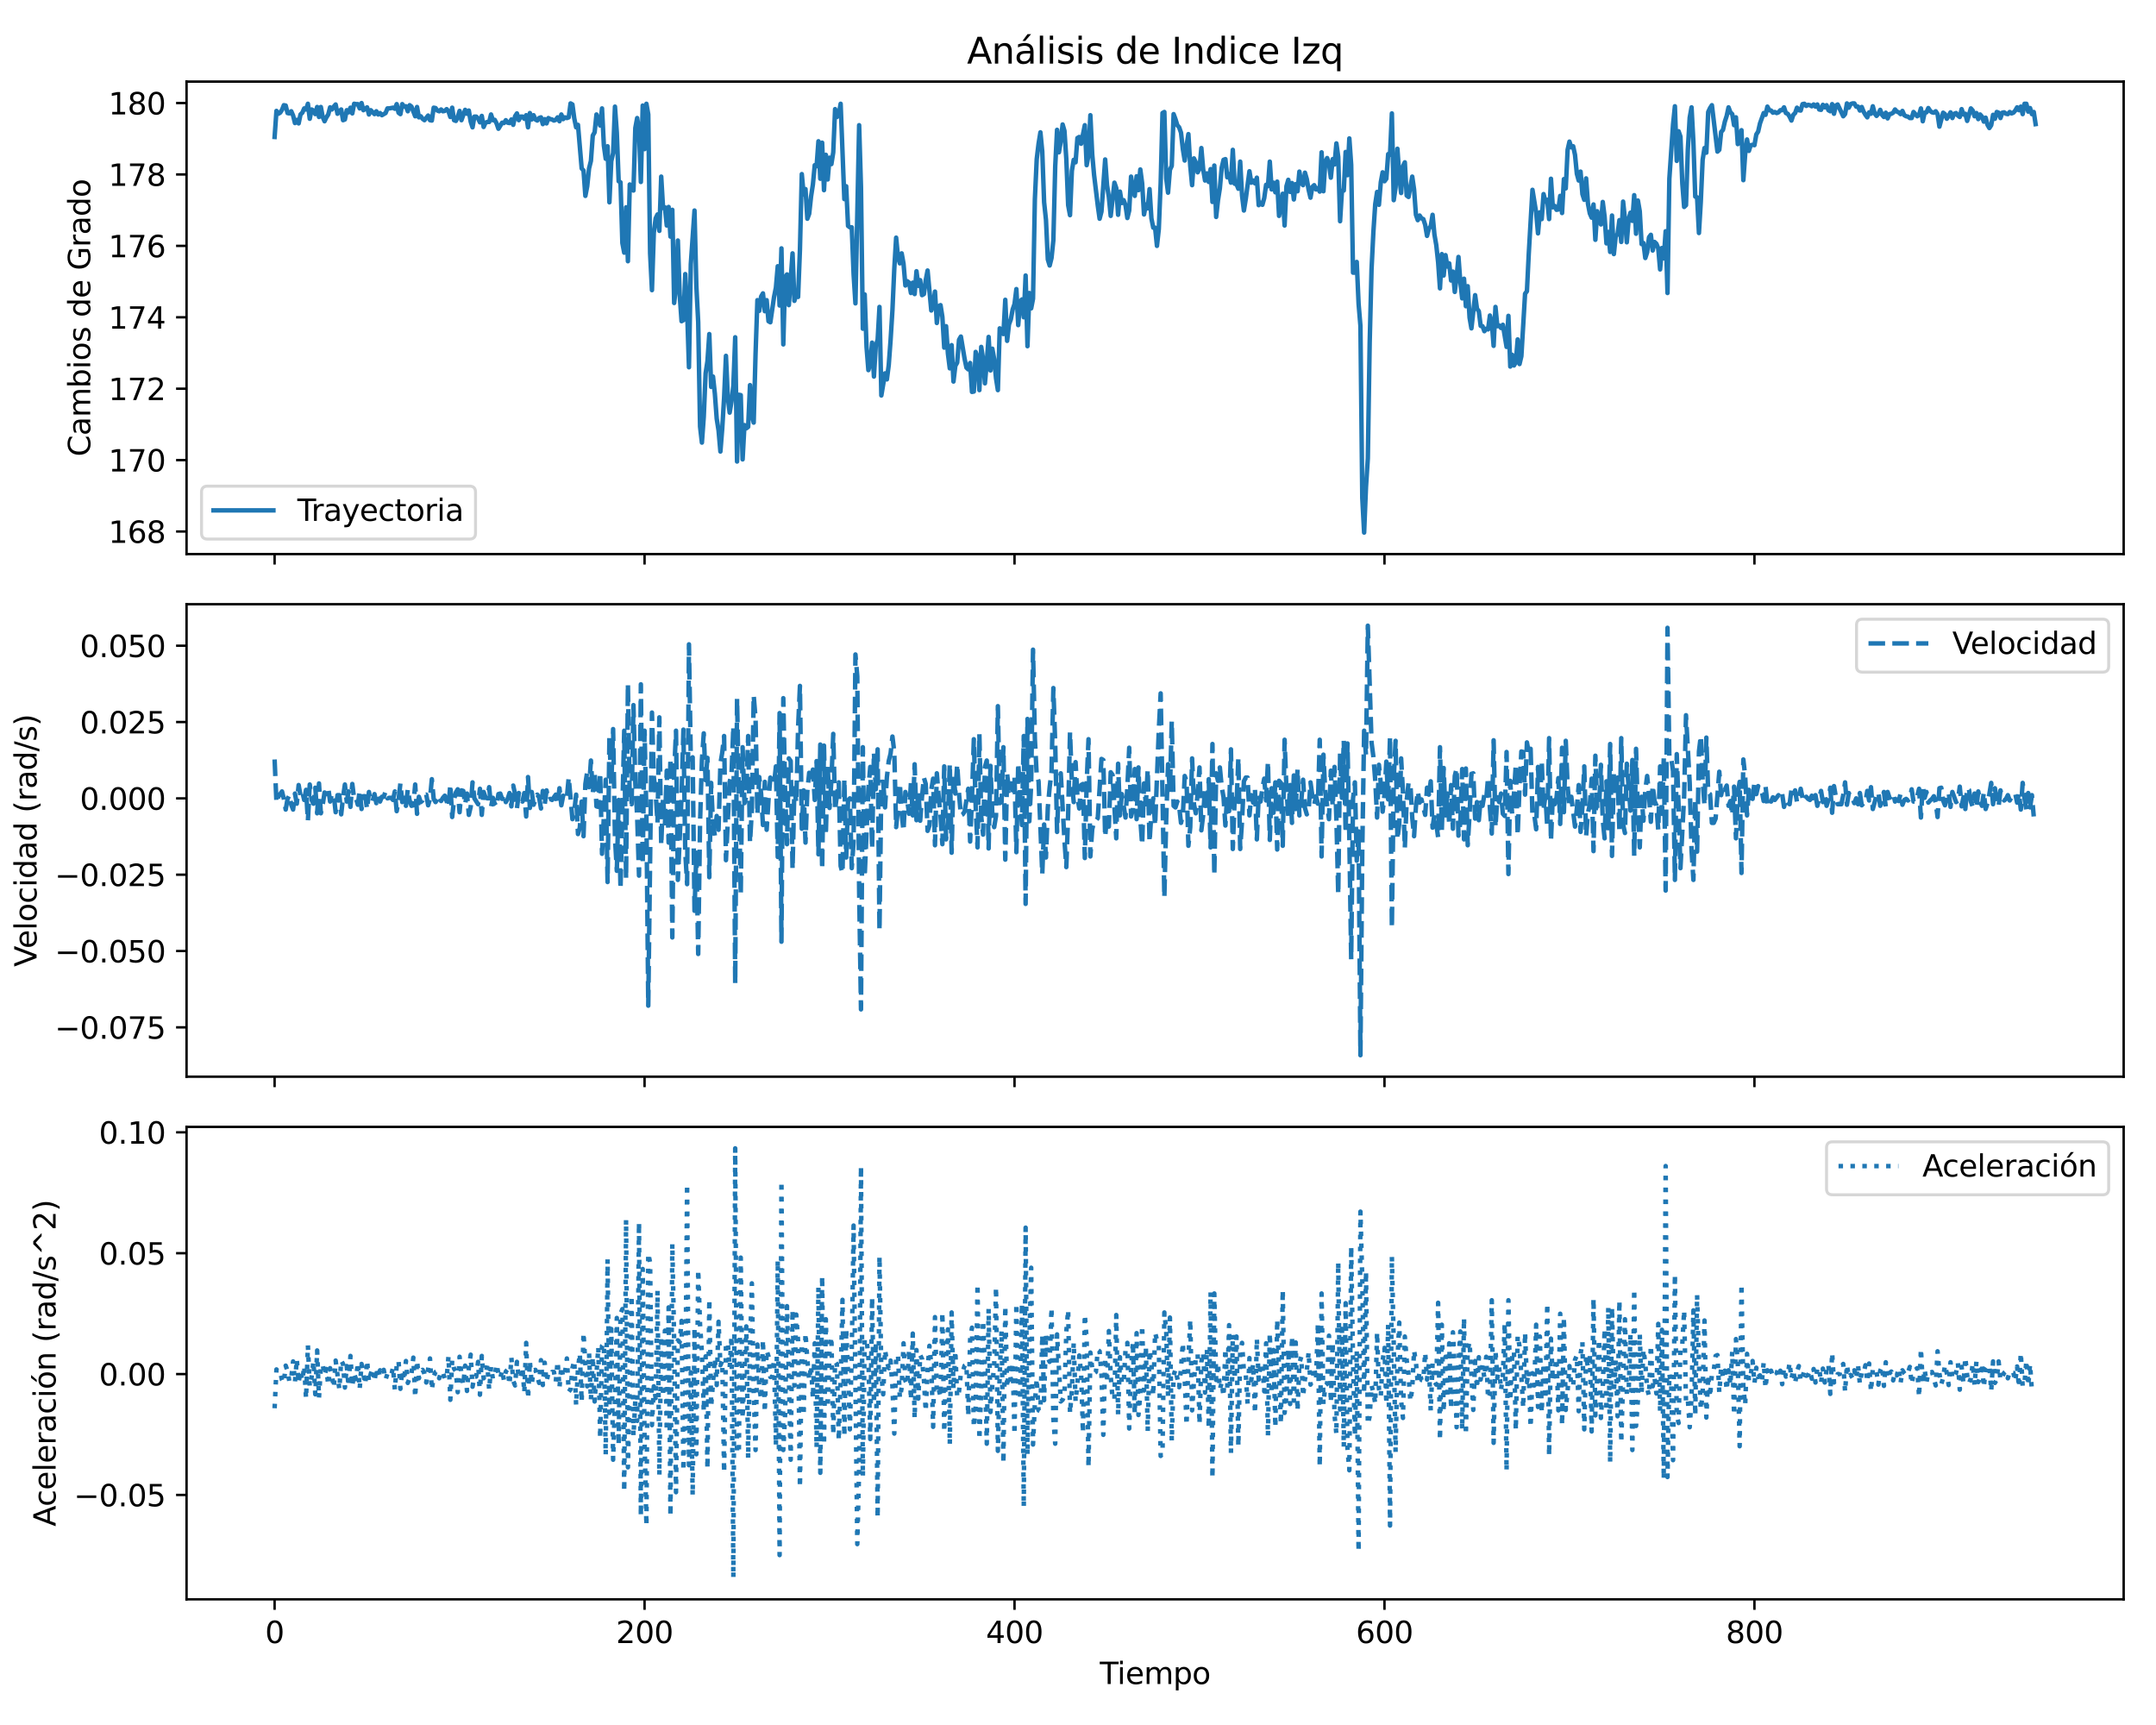 <?xml version="1.0" encoding="utf-8" standalone="no"?>
<!DOCTYPE svg PUBLIC "-//W3C//DTD SVG 1.1//EN"
  "http://www.w3.org/Graphics/SVG/1.1/DTD/svg11.dtd">
<svg xmlns:xlink="http://www.w3.org/1999/xlink" width="720pt" height="576pt" viewBox="0 0 720 576" xmlns="http://www.w3.org/2000/svg" version="1.1">
 <defs>
  <style type="text/css">*{stroke-linejoin: round; stroke-linecap: butt}</style>
 </defs>
 <g id="figure_1">
  <g id="patch_1">
   <path d="M 0 576 
L 720 576 
L 720 0 
L 0 0 
z
" style="fill: #ffffff"/>
  </g>
  <g id="axes_1">
   <g id="patch_2">
    <path d="M 62.3 185.005 
L 709.2 185.005 
L 709.2 27.24 
L 62.3 27.24 
z
" style="fill: #ffffff"/>
   </g>
   <g id="matplotlib.axis_1">
    <g id="xtick_1">
     <g id="line2d_1">
      <defs>
       <path id="mc2589785db" d="M 0 0 
L 0 3.5 
" style="stroke: #000000; stroke-width: 0.8"/>
      </defs>
      <g>
       <use xlink:href="#mc2589785db" x="91.705" y="185.005" style="stroke: #000000; stroke-width: 0.8"/>
      </g>
     </g>
    </g>
    <g id="xtick_2">
     <g id="line2d_2">
      <g>
       <use xlink:href="#mc2589785db" x="215.253" y="185.005" style="stroke: #000000; stroke-width: 0.8"/>
      </g>
     </g>
    </g>
    <g id="xtick_3">
     <g id="line2d_3">
      <g>
       <use xlink:href="#mc2589785db" x="338.802" y="185.005" style="stroke: #000000; stroke-width: 0.8"/>
      </g>
     </g>
    </g>
    <g id="xtick_4">
     <g id="line2d_4">
      <g>
       <use xlink:href="#mc2589785db" x="462.35" y="185.005" style="stroke: #000000; stroke-width: 0.8"/>
      </g>
     </g>
    </g>
    <g id="xtick_5">
     <g id="line2d_5">
      <g>
       <use xlink:href="#mc2589785db" x="585.899" y="185.005" style="stroke: #000000; stroke-width: 0.8"/>
      </g>
     </g>
    </g>
   </g>
   <g id="matplotlib.axis_2">
    <g id="ytick_1">
     <g id="line2d_6">
      <defs>
       <path id="mdd3cfa342b" d="M 0 0 
L -3.5 0 
" style="stroke: #000000; stroke-width: 0.8"/>
      </defs>
      <g>
       <use xlink:href="#mdd3cfa342b" x="62.3" y="177.476" style="stroke: #000000; stroke-width: 0.8"/>
      </g>
     </g>
     <g id="text_1">
      <!-- 168 -->
      <g transform="translate(36.212 181.276) scale(0.1 -0.1)">
       <defs>
        <path id="DejaVuSans-31" d="M 794 531 
L 1825 531 
L 1825 4091 
L 703 3866 
L 703 4441 
L 1819 4666 
L 2450 4666 
L 2450 531 
L 3481 531 
L 3481 0 
L 794 0 
L 794 531 
z
" transform="scale(0.016)"/>
        <path id="DejaVuSans-36" d="M 2113 2584 
Q 1688 2584 1439 2293 
Q 1191 2003 1191 1497 
Q 1191 994 1439 701 
Q 1688 409 2113 409 
Q 2538 409 2786 701 
Q 3034 994 3034 1497 
Q 3034 2003 2786 2293 
Q 2538 2584 2113 2584 
z
M 3366 4563 
L 3366 3988 
Q 3128 4100 2886 4159 
Q 2644 4219 2406 4219 
Q 1781 4219 1451 3797 
Q 1122 3375 1075 2522 
Q 1259 2794 1537 2939 
Q 1816 3084 2150 3084 
Q 2853 3084 3261 2657 
Q 3669 2231 3669 1497 
Q 3669 778 3244 343 
Q 2819 -91 2113 -91 
Q 1303 -91 875 529 
Q 447 1150 447 2328 
Q 447 3434 972 4092 
Q 1497 4750 2381 4750 
Q 2619 4750 2861 4703 
Q 3103 4656 3366 4563 
z
" transform="scale(0.016)"/>
        <path id="DejaVuSans-38" d="M 2034 2216 
Q 1584 2216 1326 1975 
Q 1069 1734 1069 1313 
Q 1069 891 1326 650 
Q 1584 409 2034 409 
Q 2484 409 2743 651 
Q 3003 894 3003 1313 
Q 3003 1734 2745 1975 
Q 2488 2216 2034 2216 
z
M 1403 2484 
Q 997 2584 770 2862 
Q 544 3141 544 3541 
Q 544 4100 942 4425 
Q 1341 4750 2034 4750 
Q 2731 4750 3128 4425 
Q 3525 4100 3525 3541 
Q 3525 3141 3298 2862 
Q 3072 2584 2669 2484 
Q 3125 2378 3379 2068 
Q 3634 1759 3634 1313 
Q 3634 634 3220 271 
Q 2806 -91 2034 -91 
Q 1263 -91 848 271 
Q 434 634 434 1313 
Q 434 1759 690 2068 
Q 947 2378 1403 2484 
z
M 1172 3481 
Q 1172 3119 1398 2916 
Q 1625 2713 2034 2713 
Q 2441 2713 2670 2916 
Q 2900 3119 2900 3481 
Q 2900 3844 2670 4047 
Q 2441 4250 2034 4250 
Q 1625 4250 1398 4047 
Q 1172 3844 1172 3481 
z
" transform="scale(0.016)"/>
       </defs>
       <use xlink:href="#DejaVuSans-31"/>
       <use xlink:href="#DejaVuSans-36" x="63.623"/>
       <use xlink:href="#DejaVuSans-38" x="127.246"/>
      </g>
     </g>
    </g>
    <g id="ytick_2">
     <g id="line2d_7">
      <g>
       <use xlink:href="#mdd3cfa342b" x="62.3" y="153.632" style="stroke: #000000; stroke-width: 0.8"/>
      </g>
     </g>
     <g id="text_2">
      <!-- 170 -->
      <g transform="translate(36.212 157.431) scale(0.1 -0.1)">
       <defs>
        <path id="DejaVuSans-37" d="M 525 4666 
L 3525 4666 
L 3525 4397 
L 1831 0 
L 1172 0 
L 2766 4134 
L 525 4134 
L 525 4666 
z
" transform="scale(0.016)"/>
        <path id="DejaVuSans-30" d="M 2034 4250 
Q 1547 4250 1301 3770 
Q 1056 3291 1056 2328 
Q 1056 1369 1301 889 
Q 1547 409 2034 409 
Q 2525 409 2770 889 
Q 3016 1369 3016 2328 
Q 3016 3291 2770 3770 
Q 2525 4250 2034 4250 
z
M 2034 4750 
Q 2819 4750 3233 4129 
Q 3647 3509 3647 2328 
Q 3647 1150 3233 529 
Q 2819 -91 2034 -91 
Q 1250 -91 836 529 
Q 422 1150 422 2328 
Q 422 3509 836 4129 
Q 1250 4750 2034 4750 
z
" transform="scale(0.016)"/>
       </defs>
       <use xlink:href="#DejaVuSans-31"/>
       <use xlink:href="#DejaVuSans-37" x="63.623"/>
       <use xlink:href="#DejaVuSans-30" x="127.246"/>
      </g>
     </g>
    </g>
    <g id="ytick_3">
     <g id="line2d_8">
      <g>
       <use xlink:href="#mdd3cfa342b" x="62.3" y="129.788" style="stroke: #000000; stroke-width: 0.8"/>
      </g>
     </g>
     <g id="text_3">
      <!-- 172 -->
      <g transform="translate(36.212 133.587) scale(0.1 -0.1)">
       <defs>
        <path id="DejaVuSans-32" d="M 1228 531 
L 3431 531 
L 3431 0 
L 469 0 
L 469 531 
Q 828 903 1448 1529 
Q 2069 2156 2228 2338 
Q 2531 2678 2651 2914 
Q 2772 3150 2772 3378 
Q 2772 3750 2511 3984 
Q 2250 4219 1831 4219 
Q 1534 4219 1204 4116 
Q 875 4013 500 3803 
L 500 4441 
Q 881 4594 1212 4672 
Q 1544 4750 1819 4750 
Q 2544 4750 2975 4387 
Q 3406 4025 3406 3419 
Q 3406 3131 3298 2873 
Q 3191 2616 2906 2266 
Q 2828 2175 2409 1742 
Q 1991 1309 1228 531 
z
" transform="scale(0.016)"/>
       </defs>
       <use xlink:href="#DejaVuSans-31"/>
       <use xlink:href="#DejaVuSans-37" x="63.623"/>
       <use xlink:href="#DejaVuSans-32" x="127.246"/>
      </g>
     </g>
    </g>
    <g id="ytick_4">
     <g id="line2d_9">
      <g>
       <use xlink:href="#mdd3cfa342b" x="62.3" y="105.944" style="stroke: #000000; stroke-width: 0.8"/>
      </g>
     </g>
     <g id="text_4">
      <!-- 174 -->
      <g transform="translate(36.212 109.743) scale(0.1 -0.1)">
       <defs>
        <path id="DejaVuSans-34" d="M 2419 4116 
L 825 1625 
L 2419 1625 
L 2419 4116 
z
M 2253 4666 
L 3047 4666 
L 3047 1625 
L 3713 1625 
L 3713 1100 
L 3047 1100 
L 3047 0 
L 2419 0 
L 2419 1100 
L 313 1100 
L 313 1709 
L 2253 4666 
z
" transform="scale(0.016)"/>
       </defs>
       <use xlink:href="#DejaVuSans-31"/>
       <use xlink:href="#DejaVuSans-37" x="63.623"/>
       <use xlink:href="#DejaVuSans-34" x="127.246"/>
      </g>
     </g>
    </g>
    <g id="ytick_5">
     <g id="line2d_10">
      <g>
       <use xlink:href="#mdd3cfa342b" x="62.3" y="82.1" style="stroke: #000000; stroke-width: 0.8"/>
      </g>
     </g>
     <g id="text_5">
      <!-- 176 -->
      <g transform="translate(36.212 85.899) scale(0.1 -0.1)">
       <use xlink:href="#DejaVuSans-31"/>
       <use xlink:href="#DejaVuSans-37" x="63.623"/>
       <use xlink:href="#DejaVuSans-36" x="127.246"/>
      </g>
     </g>
    </g>
    <g id="ytick_6">
     <g id="line2d_11">
      <g>
       <use xlink:href="#mdd3cfa342b" x="62.3" y="58.255" style="stroke: #000000; stroke-width: 0.8"/>
      </g>
     </g>
     <g id="text_6">
      <!-- 178 -->
      <g transform="translate(36.212 62.055) scale(0.1 -0.1)">
       <use xlink:href="#DejaVuSans-31"/>
       <use xlink:href="#DejaVuSans-37" x="63.623"/>
       <use xlink:href="#DejaVuSans-38" x="127.246"/>
      </g>
     </g>
    </g>
    <g id="ytick_7">
     <g id="line2d_12">
      <g>
       <use xlink:href="#mdd3cfa342b" x="62.3" y="34.411" style="stroke: #000000; stroke-width: 0.8"/>
      </g>
     </g>
     <g id="text_7">
      <!-- 180 -->
      <g transform="translate(36.212 38.21) scale(0.1 -0.1)">
       <use xlink:href="#DejaVuSans-31"/>
       <use xlink:href="#DejaVuSans-38" x="63.623"/>
       <use xlink:href="#DejaVuSans-30" x="127.246"/>
      </g>
     </g>
    </g>
    <g id="text_8">
     <!-- Cambios de Grado -->
     <g transform="translate(30.133 152.432) rotate(-90) scale(0.1 -0.1)">
      <defs>
       <path id="DejaVuSans-43" d="M 4122 4306 
L 4122 3641 
Q 3803 3938 3442 4084 
Q 3081 4231 2675 4231 
Q 1875 4231 1450 3742 
Q 1025 3253 1025 2328 
Q 1025 1406 1450 917 
Q 1875 428 2675 428 
Q 3081 428 3442 575 
Q 3803 722 4122 1019 
L 4122 359 
Q 3791 134 3420 21 
Q 3050 -91 2638 -91 
Q 1578 -91 968 557 
Q 359 1206 359 2328 
Q 359 3453 968 4101 
Q 1578 4750 2638 4750 
Q 3056 4750 3426 4639 
Q 3797 4528 4122 4306 
z
" transform="scale(0.016)"/>
       <path id="DejaVuSans-61" d="M 2194 1759 
Q 1497 1759 1228 1600 
Q 959 1441 959 1056 
Q 959 750 1161 570 
Q 1363 391 1709 391 
Q 2188 391 2477 730 
Q 2766 1069 2766 1631 
L 2766 1759 
L 2194 1759 
z
M 3341 1997 
L 3341 0 
L 2766 0 
L 2766 531 
Q 2569 213 2275 61 
Q 1981 -91 1556 -91 
Q 1019 -91 701 211 
Q 384 513 384 1019 
Q 384 1609 779 1909 
Q 1175 2209 1959 2209 
L 2766 2209 
L 2766 2266 
Q 2766 2663 2505 2880 
Q 2244 3097 1772 3097 
Q 1472 3097 1187 3025 
Q 903 2953 641 2809 
L 641 3341 
Q 956 3463 1253 3523 
Q 1550 3584 1831 3584 
Q 2591 3584 2966 3190 
Q 3341 2797 3341 1997 
z
" transform="scale(0.016)"/>
       <path id="DejaVuSans-6d" d="M 3328 2828 
Q 3544 3216 3844 3400 
Q 4144 3584 4550 3584 
Q 5097 3584 5394 3201 
Q 5691 2819 5691 2113 
L 5691 0 
L 5113 0 
L 5113 2094 
Q 5113 2597 4934 2840 
Q 4756 3084 4391 3084 
Q 3944 3084 3684 2787 
Q 3425 2491 3425 1978 
L 3425 0 
L 2847 0 
L 2847 2094 
Q 2847 2600 2669 2842 
Q 2491 3084 2119 3084 
Q 1678 3084 1418 2786 
Q 1159 2488 1159 1978 
L 1159 0 
L 581 0 
L 581 3500 
L 1159 3500 
L 1159 2956 
Q 1356 3278 1631 3431 
Q 1906 3584 2284 3584 
Q 2666 3584 2933 3390 
Q 3200 3197 3328 2828 
z
" transform="scale(0.016)"/>
       <path id="DejaVuSans-62" d="M 3116 1747 
Q 3116 2381 2855 2742 
Q 2594 3103 2138 3103 
Q 1681 3103 1420 2742 
Q 1159 2381 1159 1747 
Q 1159 1113 1420 752 
Q 1681 391 2138 391 
Q 2594 391 2855 752 
Q 3116 1113 3116 1747 
z
M 1159 2969 
Q 1341 3281 1617 3432 
Q 1894 3584 2278 3584 
Q 2916 3584 3314 3078 
Q 3713 2572 3713 1747 
Q 3713 922 3314 415 
Q 2916 -91 2278 -91 
Q 1894 -91 1617 61 
Q 1341 213 1159 525 
L 1159 0 
L 581 0 
L 581 4863 
L 1159 4863 
L 1159 2969 
z
" transform="scale(0.016)"/>
       <path id="DejaVuSans-69" d="M 603 3500 
L 1178 3500 
L 1178 0 
L 603 0 
L 603 3500 
z
M 603 4863 
L 1178 4863 
L 1178 4134 
L 603 4134 
L 603 4863 
z
" transform="scale(0.016)"/>
       <path id="DejaVuSans-6f" d="M 1959 3097 
Q 1497 3097 1228 2736 
Q 959 2375 959 1747 
Q 959 1119 1226 758 
Q 1494 397 1959 397 
Q 2419 397 2687 759 
Q 2956 1122 2956 1747 
Q 2956 2369 2687 2733 
Q 2419 3097 1959 3097 
z
M 1959 3584 
Q 2709 3584 3137 3096 
Q 3566 2609 3566 1747 
Q 3566 888 3137 398 
Q 2709 -91 1959 -91 
Q 1206 -91 779 398 
Q 353 888 353 1747 
Q 353 2609 779 3096 
Q 1206 3584 1959 3584 
z
" transform="scale(0.016)"/>
       <path id="DejaVuSans-73" d="M 2834 3397 
L 2834 2853 
Q 2591 2978 2328 3040 
Q 2066 3103 1784 3103 
Q 1356 3103 1142 2972 
Q 928 2841 928 2578 
Q 928 2378 1081 2264 
Q 1234 2150 1697 2047 
L 1894 2003 
Q 2506 1872 2764 1633 
Q 3022 1394 3022 966 
Q 3022 478 2636 193 
Q 2250 -91 1575 -91 
Q 1294 -91 989 -36 
Q 684 19 347 128 
L 347 722 
Q 666 556 975 473 
Q 1284 391 1588 391 
Q 1994 391 2212 530 
Q 2431 669 2431 922 
Q 2431 1156 2273 1281 
Q 2116 1406 1581 1522 
L 1381 1569 
Q 847 1681 609 1914 
Q 372 2147 372 2553 
Q 372 3047 722 3315 
Q 1072 3584 1716 3584 
Q 2034 3584 2315 3537 
Q 2597 3491 2834 3397 
z
" transform="scale(0.016)"/>
       <path id="DejaVuSans-20" transform="scale(0.016)"/>
       <path id="DejaVuSans-64" d="M 2906 2969 
L 2906 4863 
L 3481 4863 
L 3481 0 
L 2906 0 
L 2906 525 
Q 2725 213 2448 61 
Q 2172 -91 1784 -91 
Q 1150 -91 751 415 
Q 353 922 353 1747 
Q 353 2572 751 3078 
Q 1150 3584 1784 3584 
Q 2172 3584 2448 3432 
Q 2725 3281 2906 2969 
z
M 947 1747 
Q 947 1113 1208 752 
Q 1469 391 1925 391 
Q 2381 391 2643 752 
Q 2906 1113 2906 1747 
Q 2906 2381 2643 2742 
Q 2381 3103 1925 3103 
Q 1469 3103 1208 2742 
Q 947 2381 947 1747 
z
" transform="scale(0.016)"/>
       <path id="DejaVuSans-65" d="M 3597 1894 
L 3597 1613 
L 953 1613 
Q 991 1019 1311 708 
Q 1631 397 2203 397 
Q 2534 397 2845 478 
Q 3156 559 3463 722 
L 3463 178 
Q 3153 47 2828 -22 
Q 2503 -91 2169 -91 
Q 1331 -91 842 396 
Q 353 884 353 1716 
Q 353 2575 817 3079 
Q 1281 3584 2069 3584 
Q 2775 3584 3186 3129 
Q 3597 2675 3597 1894 
z
M 3022 2063 
Q 3016 2534 2758 2815 
Q 2500 3097 2075 3097 
Q 1594 3097 1305 2825 
Q 1016 2553 972 2059 
L 3022 2063 
z
" transform="scale(0.016)"/>
       <path id="DejaVuSans-47" d="M 3809 666 
L 3809 1919 
L 2778 1919 
L 2778 2438 
L 4434 2438 
L 4434 434 
Q 4069 175 3628 42 
Q 3188 -91 2688 -91 
Q 1594 -91 976 548 
Q 359 1188 359 2328 
Q 359 3472 976 4111 
Q 1594 4750 2688 4750 
Q 3144 4750 3555 4637 
Q 3966 4525 4313 4306 
L 4313 3634 
Q 3963 3931 3569 4081 
Q 3175 4231 2741 4231 
Q 1884 4231 1454 3753 
Q 1025 3275 1025 2328 
Q 1025 1384 1454 906 
Q 1884 428 2741 428 
Q 3075 428 3337 486 
Q 3600 544 3809 666 
z
" transform="scale(0.016)"/>
       <path id="DejaVuSans-72" d="M 2631 2963 
Q 2534 3019 2420 3045 
Q 2306 3072 2169 3072 
Q 1681 3072 1420 2755 
Q 1159 2438 1159 1844 
L 1159 0 
L 581 0 
L 581 3500 
L 1159 3500 
L 1159 2956 
Q 1341 3275 1631 3429 
Q 1922 3584 2338 3584 
Q 2397 3584 2469 3576 
Q 2541 3569 2628 3553 
L 2631 2963 
z
" transform="scale(0.016)"/>
      </defs>
      <use xlink:href="#DejaVuSans-43"/>
      <use xlink:href="#DejaVuSans-61" x="69.824"/>
      <use xlink:href="#DejaVuSans-6d" x="131.104"/>
      <use xlink:href="#DejaVuSans-62" x="228.516"/>
      <use xlink:href="#DejaVuSans-69" x="291.992"/>
      <use xlink:href="#DejaVuSans-6f" x="319.775"/>
      <use xlink:href="#DejaVuSans-73" x="380.957"/>
      <use xlink:href="#DejaVuSans-20" x="433.057"/>
      <use xlink:href="#DejaVuSans-64" x="464.844"/>
      <use xlink:href="#DejaVuSans-65" x="528.32"/>
      <use xlink:href="#DejaVuSans-20" x="589.844"/>
      <use xlink:href="#DejaVuSans-47" x="621.631"/>
      <use xlink:href="#DejaVuSans-72" x="699.121"/>
      <use xlink:href="#DejaVuSans-61" x="740.234"/>
      <use xlink:href="#DejaVuSans-64" x="801.514"/>
      <use xlink:href="#DejaVuSans-6f" x="864.99"/>
     </g>
    </g>
   </g>
   <g id="line2d_13">
    <path d="M 91.705 45.737 
L 92.322 37.034 
L 92.94 37.988 
L 93.558 37.63 
L 94.176 36.676 
L 94.793 35.126 
L 95.411 35.246 
L 96.029 37.749 
L 96.646 37.869 
L 97.264 37.153 
L 97.882 38.584 
L 98.5 41.088 
L 99.117 40.015 
L 99.735 41.207 
L 100.353 38.226 
L 100.971 37.63 
L 101.588 36.199 
L 102.206 36.557 
L 102.824 34.65 
L 103.442 39.657 
L 104.059 36.557 
L 104.677 36.915 
L 105.295 38.107 
L 105.913 35.723 
L 106.53 39.061 
L 107.148 35.723 
L 107.766 39.061 
L 108.384 40.491 
L 109.001 39.18 
L 109.619 38.226 
L 110.237 35.842 
L 110.855 36.557 
L 111.472 35.603 
L 112.09 34.888 
L 112.708 37.988 
L 113.943 36.557 
L 114.561 40.134 
L 115.179 39.895 
L 115.797 36.796 
L 116.414 37.511 
L 117.032 35.961 
L 117.65 37.869 
L 118.267 34.65 
L 118.885 34.769 
L 119.503 34.769 
L 120.121 36.199 
L 120.738 34.411 
L 121.356 36.796 
L 122.592 35.842 
L 123.209 38.226 
L 123.827 36.796 
L 125.063 38.107 
L 125.68 37.153 
L 126.298 38.226 
L 126.916 37.749 
L 127.534 38.465 
L 128.769 37.749 
L 129.387 36.199 
L 130.005 36.199 
L 131.24 35.961 
L 131.858 36.319 
L 132.476 34.769 
L 133.093 37.63 
L 133.711 38.107 
L 134.329 34.769 
L 134.947 35.603 
L 135.564 35.484 
L 136.182 37.153 
L 136.8 35.126 
L 137.417 35.603 
L 138.653 38.822 
L 139.271 35.723 
L 139.888 39.18 
L 140.506 38.822 
L 141.124 39.657 
L 141.742 40.134 
L 142.977 38.584 
L 143.595 40.134 
L 144.213 40.253 
L 144.83 35.961 
L 145.448 36.08 
L 146.066 36.915 
L 146.684 37.153 
L 147.301 36.557 
L 147.919 37.153 
L 148.537 37.034 
L 149.155 36.438 
L 149.772 37.153 
L 150.39 39.061 
L 151.008 35.961 
L 151.626 40.134 
L 152.243 40.372 
L 152.861 39.061 
L 153.479 37.034 
L 154.097 40.134 
L 155.332 36.676 
L 155.95 37.988 
L 156.568 36.915 
L 157.185 40.611 
L 157.803 42.518 
L 158.421 38.942 
L 159.038 38.942 
L 159.656 39.538 
L 160.274 40.849 
L 160.892 38.703 
L 161.509 42.399 
L 162.127 40.968 
L 162.745 40.73 
L 163.363 40.73 
L 163.98 38.226 
L 164.598 40.134 
L 165.216 40.015 
L 165.834 41.207 
L 166.451 42.995 
L 167.687 40.968 
L 168.305 41.088 
L 168.922 40.134 
L 169.54 40.968 
L 170.158 41.088 
L 170.776 39.895 
L 171.393 41.684 
L 172.011 38.822 
L 172.629 37.869 
L 173.247 40.134 
L 173.864 38.942 
L 174.482 38.942 
L 175.1 39.657 
L 175.718 38.465 
L 176.335 42.518 
L 176.953 37.749 
L 177.571 39.895 
L 178.189 38.465 
L 178.806 39.895 
L 179.424 40.253 
L 180.042 39.418 
L 180.659 39.18 
L 181.277 41.445 
L 181.895 39.776 
L 182.513 41.207 
L 183.13 39.418 
L 183.748 39.776 
L 184.366 39.895 
L 184.984 40.253 
L 185.601 40.015 
L 186.219 39.18 
L 186.837 40.491 
L 187.455 38.226 
L 188.072 39.776 
L 188.69 39.18 
L 189.308 39.418 
L 189.926 39.18 
L 190.543 34.53 
L 191.161 34.888 
L 191.779 39.538 
L 192.397 42.518 
L 193.014 41.684 
L 194.25 56.229 
L 194.868 56.944 
L 195.485 65.409 
L 196.103 62.19 
L 196.721 56.229 
L 197.339 53.725 
L 197.956 45.26 
L 198.574 44.187 
L 199.192 38.226 
L 200.427 41.922 
L 201.045 36.199 
L 201.663 48.598 
L 202.28 53.01 
L 202.898 48.837 
L 203.516 67.555 
L 204.134 53.844 
L 204.751 51.102 
L 205.369 35.603 
L 205.987 44.306 
L 206.605 60.521 
L 207.222 60.878 
L 207.84 81.146 
L 208.458 84.365 
L 209.076 69.224 
L 209.693 87.226 
L 210.311 61.594 
L 210.929 62.309 
L 211.547 63.62 
L 212.164 42.757 
L 212.782 39.418 
L 213.4 43.472 
L 214.018 60.759 
L 214.635 35.246 
L 215.253 49.791 
L 215.871 34.65 
L 216.489 38.226 
L 217.106 84.603 
L 217.724 96.883 
L 218.342 77.688 
L 218.96 72.92 
L 219.577 71.608 
L 220.195 77.092 
L 220.813 58.971 
L 221.43 69.462 
L 222.048 69.224 
L 222.666 75.304 
L 223.284 69.104 
L 223.901 79 
L 224.519 70.058 
L 225.137 101.175 
L 225.755 95.452 
L 226.372 80.311 
L 226.99 98.552 
L 227.608 107.255 
L 228.226 106.897 
L 228.843 91.518 
L 229.461 103.44 
L 230.079 122.635 
L 230.697 88.18 
L 231.932 70.297 
L 232.55 95.452 
L 233.168 107.613 
L 233.785 142.425 
L 234.403 147.79 
L 235.021 139.206 
L 235.639 124.661 
L 236.256 120.608 
L 236.874 111.547 
L 237.492 129.192 
L 238.11 125.734 
L 238.727 131.457 
L 239.345 139.802 
L 239.963 143.737 
L 240.581 150.771 
L 241.198 143.021 
L 241.816 132.768 
L 242.434 118.82 
L 243.051 132.649 
L 243.669 137.776 
L 244.287 134.08 
L 244.905 128.715 
L 245.522 112.62 
L 246.14 154.109 
L 246.758 131.815 
L 247.376 131.934 
L 247.993 153.394 
L 248.611 141.948 
L 249.229 143.021 
L 249.847 142.545 
L 250.464 128.596 
L 251.082 138.491 
L 251.7 141.114 
L 252.318 118.104 
L 252.935 100.221 
L 253.553 103.798 
L 254.171 99.029 
L 254.789 97.956 
L 255.406 103.917 
L 256.024 100.221 
L 256.642 107.255 
L 257.26 107.613 
L 258.495 99.148 
L 259.113 96.048 
L 259.731 88.895 
L 260.348 102.009 
L 260.966 82.934 
L 261.584 115.005 
L 262.201 92.591 
L 262.819 91.637 
L 263.437 101.89 
L 264.672 84.603 
L 265.29 100.46 
L 265.908 98.194 
L 266.526 99.148 
L 267.143 83.292 
L 267.761 58.136 
L 268.379 64.932 
L 268.997 63.143 
L 269.614 73.039 
L 270.232 71.37 
L 270.85 65.647 
L 271.468 61.594 
L 272.085 55.156 
L 272.703 55.513 
L 273.321 47.168 
L 273.939 59.686 
L 274.556 47.645 
L 275.174 63.501 
L 275.792 51.698 
L 276.41 59.924 
L 277.027 52.652 
L 277.645 54.798 
L 278.263 50.864 
L 278.881 36.438 
L 279.498 39.061 
L 280.116 38.226 
L 280.734 34.65 
L 281.969 66.482 
L 282.587 62.19 
L 283.205 75.423 
L 283.822 75.9 
L 284.44 75.9 
L 285.058 91.518 
L 285.676 101.294 
L 286.911 41.803 
L 287.529 62.547 
L 288.147 109.759 
L 288.764 98.314 
L 289.382 115.839 
L 290 123.588 
L 290.618 121.442 
L 291.235 114.408 
L 291.853 125.734 
L 292.471 115.481 
L 293.089 113.455 
L 293.706 102.486 
L 294.324 132.053 
L 295.56 124.661 
L 296.177 126.688 
L 296.795 121.919 
L 297.413 113.574 
L 298.031 103.559 
L 298.648 89.73 
L 299.266 79.357 
L 299.884 85.795 
L 300.502 87.941 
L 301.119 84.603 
L 301.737 88.061 
L 302.355 95.333 
L 302.972 93.902 
L 303.59 94.379 
L 304.208 97.837 
L 304.826 94.379 
L 305.443 98.194 
L 306.061 90.564 
L 306.679 95.452 
L 307.297 93.545 
L 307.914 98.552 
L 308.532 98.194 
L 309.15 93.545 
L 309.768 90.326 
L 311.003 103.679 
L 311.621 101.771 
L 312.239 97.36 
L 312.856 107.851 
L 313.474 102.248 
L 314.092 101.89 
L 314.71 105.824 
L 315.327 116.078 
L 315.945 108.924 
L 316.563 118.104 
L 317.181 122.992 
L 317.798 115.243 
L 318.416 127.403 
L 319.034 122.158 
L 319.652 121.085 
L 320.269 113.455 
L 320.887 112.382 
L 322.123 119.773 
L 322.74 122.754 
L 323.358 123.35 
L 323.976 121.204 
L 324.593 130.861 
L 325.211 130.742 
L 325.829 117.508 
L 326.447 119.296 
L 327.064 130.265 
L 327.682 115.839 
L 328.3 119.893 
L 328.918 128 
L 329.535 120.966 
L 330.153 112.501 
L 330.771 123.708 
L 331.389 116.435 
L 332.006 119.893 
L 332.624 126.331 
L 333.242 130.265 
L 333.86 109.64 
L 334.477 110.713 
L 335.095 111.547 
L 335.713 100.102 
L 336.331 113.812 
L 336.948 108.328 
L 337.566 106.659 
L 338.184 103.321 
L 338.802 101.533 
L 339.419 96.525 
L 340.037 108.567 
L 340.655 100.698 
L 341.273 99.983 
L 341.89 105.944 
L 342.508 91.995 
L 343.126 115.601 
L 343.744 97.837 
L 344.361 102.963 
L 344.979 99.744 
L 345.597 66.482 
L 346.214 53.129 
L 346.832 48.002 
L 347.45 44.187 
L 348.068 50.625 
L 348.685 67.555 
L 349.303 73.396 
L 349.921 86.63 
L 350.539 88.657 
L 351.156 86.153 
L 351.774 80.192 
L 352.392 55.513 
L 353.01 43.353 
L 353.627 50.864 
L 354.245 47.168 
L 354.863 41.564 
L 355.481 43.71 
L 356.098 53.129 
L 356.716 68.508 
L 357.334 71.847 
L 357.952 57.063 
L 358.569 53.367 
L 359.187 54.202 
L 359.805 46.095 
L 360.423 45.737 
L 361.04 48.002 
L 362.276 41.803 
L 362.894 55.156 
L 363.511 51.698 
L 364.129 38.465 
L 364.747 51.46 
L 365.364 58.375 
L 366.6 68.628 
L 367.218 73.039 
L 367.835 70.654 
L 369.071 53.248 
L 369.689 61.832 
L 370.306 65.766 
L 370.924 72.085 
L 372.16 60.997 
L 372.777 62.786 
L 373.395 71.727 
L 374.013 63.978 
L 374.631 67.793 
L 375.248 66.839 
L 375.866 68.508 
L 376.484 72.8 
L 377.102 70.297 
L 377.719 58.971 
L 378.337 63.024 
L 378.955 65.409 
L 379.573 58.851 
L 380.19 63.501 
L 380.808 56.586 
L 381.426 61.236 
L 382.044 71.608 
L 382.661 68.27 
L 383.279 69.581 
L 383.897 63.143 
L 384.515 72.92 
L 385.132 76.019 
L 385.75 76.019 
L 386.368 82.1 
L 386.985 76.496 
L 387.603 61.236 
L 388.221 37.749 
L 388.839 37.392 
L 389.456 59.567 
L 390.074 64.336 
L 390.692 56.705 
L 391.31 55.394 
L 391.927 38.107 
L 392.545 39.776 
L 393.163 41.803 
L 393.781 42.518 
L 394.398 44.306 
L 395.016 49.791 
L 395.634 53.606 
L 396.252 48.598 
L 396.869 44.783 
L 397.487 55.394 
L 398.105 61.832 
L 398.723 52.89 
L 399.34 54.202 
L 399.958 57.54 
L 400.576 56.348 
L 401.194 49.433 
L 401.811 56.586 
L 402.429 60.282 
L 403.047 57.898 
L 403.665 60.759 
L 404.282 56.467 
L 404.9 67.435 
L 405.518 55.275 
L 406.136 72.443 
L 406.753 66.839 
L 407.371 62.905 
L 407.989 55.99 
L 408.606 53.367 
L 409.224 53.129 
L 409.842 59.209 
L 410.46 58.136 
L 411.077 60.997 
L 411.695 50.029 
L 412.313 61.355 
L 412.931 61.474 
L 413.548 63.024 
L 414.166 53.963 
L 414.784 65.289 
L 415.402 70.297 
L 416.019 66.482 
L 417.255 57.182 
L 417.873 60.997 
L 418.49 60.282 
L 419.108 61.236 
L 419.726 59.328 
L 420.344 68.508 
L 420.961 67.674 
L 421.579 68.389 
L 422.197 66.124 
L 422.815 61.713 
L 423.432 62.19 
L 424.05 53.963 
L 424.668 63.263 
L 425.286 60.997 
L 425.903 64.216 
L 426.521 60.64 
L 427.139 72.085 
L 428.374 64.693 
L 428.992 75.304 
L 429.61 62.19 
L 430.227 60.044 
L 430.845 64.097 
L 431.463 61.117 
L 432.081 66.601 
L 432.698 61.474 
L 433.316 63.859 
L 433.934 57.302 
L 434.552 61.117 
L 435.169 61.832 
L 435.787 57.659 
L 436.405 59.805 
L 437.023 63.382 
L 437.64 66.005 
L 438.258 62.428 
L 438.876 61.832 
L 439.494 63.263 
L 440.111 62.786 
L 440.729 63.978 
L 441.347 50.864 
L 441.965 63.859 
L 442.582 54.083 
L 443.2 52.771 
L 443.818 54.679 
L 444.436 59.328 
L 445.053 53.129 
L 445.671 54.917 
L 446.289 47.883 
L 446.907 52.414 
L 447.524 73.873 
L 448.142 63.739 
L 448.76 63.62 
L 449.377 50.744 
L 449.995 58.494 
L 450.613 46.214 
L 451.231 55.036 
L 451.848 91.041 
L 452.466 91.041 
L 453.084 87.464 
L 453.702 101.413 
L 454.319 108.805 
L 454.937 166.27 
L 455.555 177.834 
L 456.173 162.693 
L 456.79 153.036 
L 457.408 114.408 
L 458.026 89.968 
L 458.644 77.45 
L 459.261 68.151 
L 459.879 64.097 
L 460.497 68.389 
L 461.115 60.878 
L 461.732 57.54 
L 462.35 60.521 
L 462.968 59.686 
L 463.586 51.46 
L 464.203 51.698 
L 464.821 37.869 
L 465.439 66.839 
L 466.057 62.547 
L 466.674 49.671 
L 467.292 58.851 
L 467.91 64.455 
L 468.528 55.513 
L 469.145 54.202 
L 469.763 65.289 
L 470.381 65.766 
L 471.616 58.971 
L 472.234 63.263 
L 472.852 71.727 
L 473.469 73.516 
L 474.087 71.966 
L 474.705 72.92 
L 475.323 73.158 
L 475.94 75.065 
L 476.558 78.761 
L 477.176 76.377 
L 477.794 75.542 
L 478.411 71.727 
L 479.029 78.284 
L 479.647 81.861 
L 480.265 87.584 
L 480.882 96.287 
L 481.5 84.842 
L 482.118 91.995 
L 482.736 85.199 
L 483.353 89.014 
L 483.971 87.941 
L 484.589 93.664 
L 485.207 90.683 
L 485.824 97.479 
L 486.442 92.472 
L 487.06 85.795 
L 487.678 94.141 
L 488.295 99.625 
L 488.913 93.068 
L 489.531 102.248 
L 490.148 95.571 
L 490.766 106.063 
L 491.384 109.64 
L 492.619 98.552 
L 493.237 103.082 
L 493.855 103.917 
L 494.473 108.805 
L 495.09 108.924 
L 495.708 110.593 
L 496.326 109.759 
L 496.944 109.997 
L 497.561 105.348 
L 498.179 107.613 
L 498.797 115.481 
L 499.415 102.486 
L 500.032 108.924 
L 500.65 108.686 
L 501.268 109.52 
L 501.886 108.447 
L 503.121 115.839 
L 503.739 105.467 
L 504.357 122.396 
L 504.974 118.462 
L 505.592 122.039 
L 506.21 120.966 
L 506.828 113.335 
L 507.445 121.562 
L 508.063 118.939 
L 509.299 98.075 
L 509.916 97.241 
L 510.534 84.722 
L 511.769 63.382 
L 513.005 71.012 
L 513.623 77.927 
L 514.24 70.893 
L 514.858 73.158 
L 515.476 64.812 
L 516.094 67.316 
L 516.711 66.72 
L 517.329 73.158 
L 517.947 59.686 
L 518.565 69.224 
L 519.182 68.747 
L 519.8 70.058 
L 520.418 69.939 
L 521.036 65.409 
L 521.653 71.131 
L 522.271 59.805 
L 522.889 62.905 
L 523.507 50.029 
L 524.124 47.287 
L 524.742 49.195 
L 525.36 48.837 
L 525.978 51.698 
L 526.595 58.017 
L 527.213 60.282 
L 527.831 57.302 
L 528.449 64.812 
L 529.066 66.72 
L 529.684 59.567 
L 530.302 68.031 
L 530.919 71.25 
L 531.537 72.681 
L 532.155 68.27 
L 532.773 80.073 
L 533.39 70.535 
L 534.626 74.946 
L 535.244 67.435 
L 535.861 72.323 
L 536.479 81.265 
L 537.097 77.45 
L 537.715 84.126 
L 538.332 71.966 
L 538.95 84.842 
L 539.568 78.881 
L 540.186 78.165 
L 540.803 73.516 
L 541.421 80.788 
L 542.039 67.316 
L 542.657 73.158 
L 543.274 80.907 
L 543.892 73.158 
L 544.51 71.012 
L 545.128 73.754 
L 545.745 65.17 
L 546.363 78.046 
L 546.981 66.958 
L 547.599 70.535 
L 548.216 81.503 
L 548.834 81.146 
L 549.452 86.153 
L 550.07 84.246 
L 550.687 79.238 
L 551.305 78.404 
L 551.923 83.649 
L 552.54 80.788 
L 553.158 81.384 
L 553.776 82.934 
L 554.394 89.968 
L 555.011 82.815 
L 555.629 86.272 
L 556.247 77.211 
L 556.865 97.837 
L 557.482 59.686 
L 558.718 41.564 
L 559.336 35.484 
L 559.953 53.725 
L 560.571 43.83 
L 561.189 45.618 
L 561.807 61.236 
L 562.424 69.104 
L 563.042 68.508 
L 563.66 49.91 
L 564.278 39.299 
L 564.895 35.842 
L 565.513 47.406 
L 566.131 65.647 
L 566.749 65.885 
L 567.366 77.808 
L 567.984 67.316 
L 568.602 53.367 
L 569.22 49.433 
L 569.837 50.983 
L 570.455 37.392 
L 571.073 36.08 
L 571.691 35.126 
L 573.544 50.625 
L 574.161 50.029 
L 574.779 44.068 
L 575.397 43.353 
L 576.015 40.611 
L 576.632 38.703 
L 577.25 35.842 
L 577.868 37.511 
L 578.486 38.107 
L 579.103 41.803 
L 579.721 39.18 
L 580.339 48.122 
L 580.957 47.168 
L 581.574 43.472 
L 582.192 60.163 
L 582.81 51.46 
L 583.428 46.572 
L 584.045 50.387 
L 584.663 48.479 
L 585.281 48.36 
L 585.899 48.479 
L 586.516 44.903 
L 587.134 43.949 
L 587.752 41.207 
L 588.987 37.749 
L 589.605 38.345 
L 590.223 35.603 
L 590.841 36.796 
L 591.458 36.915 
L 592.076 37.63 
L 592.694 37.392 
L 593.311 37.749 
L 593.929 37.511 
L 594.547 36.796 
L 595.165 36.796 
L 595.782 35.842 
L 596.4 37.749 
L 597.018 37.988 
L 597.636 38.942 
L 598.253 40.253 
L 598.871 38.345 
L 599.489 37.749 
L 600.107 35.961 
L 600.724 36.796 
L 601.342 36.915 
L 601.96 34.769 
L 602.578 34.65 
L 603.195 35.365 
L 603.813 35.007 
L 604.431 35.126 
L 605.049 35.484 
L 605.666 34.888 
L 606.284 35.603 
L 606.902 34.888 
L 607.52 36.557 
L 608.137 36.676 
L 608.755 35.007 
L 609.373 35.842 
L 609.991 35.126 
L 610.608 36.796 
L 611.226 37.153 
L 611.844 34.769 
L 612.462 37.988 
L 613.079 35.246 
L 613.697 34.888 
L 615.55 38.822 
L 616.168 38.107 
L 616.786 34.53 
L 617.403 35.961 
L 618.021 34.769 
L 618.639 34.53 
L 619.257 34.53 
L 619.874 35.603 
L 620.492 35.603 
L 621.11 36.915 
L 621.728 35.723 
L 622.345 37.272 
L 622.963 38.345 
L 623.581 39.18 
L 624.199 37.511 
L 624.816 37.988 
L 625.434 35.484 
L 626.052 37.869 
L 626.67 38.703 
L 627.287 37.988 
L 627.905 36.676 
L 628.523 38.345 
L 629.141 39.061 
L 629.758 37.63 
L 630.376 39.538 
L 630.994 38.107 
L 631.612 37.988 
L 632.229 37.63 
L 632.847 36.557 
L 633.465 37.272 
L 634.083 37.511 
L 634.7 38.107 
L 635.318 37.034 
L 635.936 38.465 
L 636.553 38.822 
L 637.171 38.942 
L 637.789 39.418 
L 638.407 39.418 
L 639.024 37.392 
L 640.26 38.822 
L 640.878 38.345 
L 641.495 36.199 
L 642.113 40.491 
L 642.731 37.63 
L 643.349 37.511 
L 643.966 36.08 
L 644.584 37.034 
L 645.202 37.511 
L 645.82 37.63 
L 646.437 37.153 
L 647.055 38.107 
L 647.673 42.28 
L 648.908 37.63 
L 649.526 38.107 
L 650.144 39.657 
L 650.762 38.703 
L 651.379 37.511 
L 651.997 39.418 
L 652.615 37.988 
L 653.233 37.749 
L 653.85 38.584 
L 654.468 39.061 
L 655.086 36.438 
L 655.703 38.226 
L 656.321 37.988 
L 656.939 40.372 
L 658.174 36.199 
L 658.792 36.915 
L 659.41 38.822 
L 660.028 37.749 
L 660.645 39.776 
L 661.263 38.226 
L 661.881 38.942 
L 662.499 40.611 
L 663.116 39.299 
L 663.734 41.684 
L 664.352 42.757 
L 664.97 41.803 
L 665.587 38.345 
L 666.205 39.657 
L 666.823 37.392 
L 667.441 37.63 
L 668.058 39.418 
L 668.676 37.63 
L 669.294 37.511 
L 669.912 37.988 
L 670.529 38.107 
L 671.147 37.392 
L 671.765 37.869 
L 672.383 37.63 
L 673 36.915 
L 673.618 35.842 
L 674.236 36.796 
L 674.854 35.603 
L 675.471 38.107 
L 676.089 34.65 
L 676.707 34.65 
L 677.324 37.272 
L 677.942 36.08 
L 678.56 38.107 
L 679.178 37.392 
L 679.795 41.445 
L 679.795 41.445 
" clip-path="url(#p9d63441f19)" style="fill: none; stroke: #1f77b4; stroke-width: 1.5; stroke-linecap: square"/>
   </g>
   <g id="patch_3">
    <path d="M 62.3 185.005 
L 62.3 27.24 
" style="fill: none; stroke: #000000; stroke-width: 0.8; stroke-linejoin: miter; stroke-linecap: square"/>
   </g>
   <g id="patch_4">
    <path d="M 709.2 185.005 
L 709.2 27.24 
" style="fill: none; stroke: #000000; stroke-width: 0.8; stroke-linejoin: miter; stroke-linecap: square"/>
   </g>
   <g id="patch_5">
    <path d="M 62.3 185.005 
L 709.2 185.005 
" style="fill: none; stroke: #000000; stroke-width: 0.8; stroke-linejoin: miter; stroke-linecap: square"/>
   </g>
   <g id="patch_6">
    <path d="M 62.3 27.24 
L 709.2 27.24 
" style="fill: none; stroke: #000000; stroke-width: 0.8; stroke-linejoin: miter; stroke-linecap: square"/>
   </g>
   <g id="text_9">
    <!-- Análisis de Indice Izq -->
    <g transform="translate(322.925 21.24) scale(0.12 -0.12)">
     <defs>
      <path id="DejaVuSans-41" d="M 2188 4044 
L 1331 1722 
L 3047 1722 
L 2188 4044 
z
M 1831 4666 
L 2547 4666 
L 4325 0 
L 3669 0 
L 3244 1197 
L 1141 1197 
L 716 0 
L 50 0 
L 1831 4666 
z
" transform="scale(0.016)"/>
      <path id="DejaVuSans-6e" d="M 3513 2113 
L 3513 0 
L 2938 0 
L 2938 2094 
Q 2938 2591 2744 2837 
Q 2550 3084 2163 3084 
Q 1697 3084 1428 2787 
Q 1159 2491 1159 1978 
L 1159 0 
L 581 0 
L 581 3500 
L 1159 3500 
L 1159 2956 
Q 1366 3272 1645 3428 
Q 1925 3584 2291 3584 
Q 2894 3584 3203 3211 
Q 3513 2838 3513 2113 
z
" transform="scale(0.016)"/>
      <path id="DejaVuSans-e1" d="M 2194 1759 
Q 1497 1759 1228 1600 
Q 959 1441 959 1056 
Q 959 750 1161 570 
Q 1363 391 1709 391 
Q 2188 391 2477 730 
Q 2766 1069 2766 1631 
L 2766 1759 
L 2194 1759 
z
M 3341 1997 
L 3341 0 
L 2766 0 
L 2766 531 
Q 2569 213 2275 61 
Q 1981 -91 1556 -91 
Q 1019 -91 701 211 
Q 384 513 384 1019 
Q 384 1609 779 1909 
Q 1175 2209 1959 2209 
L 2766 2209 
L 2766 2266 
Q 2766 2663 2505 2880 
Q 2244 3097 1772 3097 
Q 1472 3097 1187 3025 
Q 903 2953 641 2809 
L 641 3341 
Q 956 3463 1253 3523 
Q 1550 3584 1831 3584 
Q 2591 3584 2966 3190 
Q 3341 2797 3341 1997 
z
M 2290 5119 
L 2912 5119 
L 1894 3944 
L 1415 3944 
L 2290 5119 
z
" transform="scale(0.016)"/>
      <path id="DejaVuSans-6c" d="M 603 4863 
L 1178 4863 
L 1178 0 
L 603 0 
L 603 4863 
z
" transform="scale(0.016)"/>
      <path id="DejaVuSans-49" d="M 628 4666 
L 1259 4666 
L 1259 0 
L 628 0 
L 628 4666 
z
" transform="scale(0.016)"/>
      <path id="DejaVuSans-63" d="M 3122 3366 
L 3122 2828 
Q 2878 2963 2633 3030 
Q 2388 3097 2138 3097 
Q 1578 3097 1268 2742 
Q 959 2388 959 1747 
Q 959 1106 1268 751 
Q 1578 397 2138 397 
Q 2388 397 2633 464 
Q 2878 531 3122 666 
L 3122 134 
Q 2881 22 2623 -34 
Q 2366 -91 2075 -91 
Q 1284 -91 818 406 
Q 353 903 353 1747 
Q 353 2603 823 3093 
Q 1294 3584 2113 3584 
Q 2378 3584 2631 3529 
Q 2884 3475 3122 3366 
z
" transform="scale(0.016)"/>
      <path id="DejaVuSans-7a" d="M 353 3500 
L 3084 3500 
L 3084 2975 
L 922 459 
L 3084 459 
L 3084 0 
L 275 0 
L 275 525 
L 2438 3041 
L 353 3041 
L 353 3500 
z
" transform="scale(0.016)"/>
      <path id="DejaVuSans-71" d="M 947 1747 
Q 947 1113 1208 752 
Q 1469 391 1925 391 
Q 2381 391 2643 752 
Q 2906 1113 2906 1747 
Q 2906 2381 2643 2742 
Q 2381 3103 1925 3103 
Q 1469 3103 1208 2742 
Q 947 2381 947 1747 
z
M 2906 525 
Q 2725 213 2448 61 
Q 2172 -91 1784 -91 
Q 1150 -91 751 415 
Q 353 922 353 1747 
Q 353 2572 751 3078 
Q 1150 3584 1784 3584 
Q 2172 3584 2448 3432 
Q 2725 3281 2906 2969 
L 2906 3500 
L 3481 3500 
L 3481 -1331 
L 2906 -1331 
L 2906 525 
z
" transform="scale(0.016)"/>
     </defs>
     <use xlink:href="#DejaVuSans-41"/>
     <use xlink:href="#DejaVuSans-6e" x="68.408"/>
     <use xlink:href="#DejaVuSans-e1" x="131.787"/>
     <use xlink:href="#DejaVuSans-6c" x="193.066"/>
     <use xlink:href="#DejaVuSans-69" x="220.85"/>
     <use xlink:href="#DejaVuSans-73" x="248.633"/>
     <use xlink:href="#DejaVuSans-69" x="300.732"/>
     <use xlink:href="#DejaVuSans-73" x="328.516"/>
     <use xlink:href="#DejaVuSans-20" x="380.615"/>
     <use xlink:href="#DejaVuSans-64" x="412.402"/>
     <use xlink:href="#DejaVuSans-65" x="475.879"/>
     <use xlink:href="#DejaVuSans-20" x="537.402"/>
     <use xlink:href="#DejaVuSans-49" x="569.189"/>
     <use xlink:href="#DejaVuSans-6e" x="598.682"/>
     <use xlink:href="#DejaVuSans-64" x="662.061"/>
     <use xlink:href="#DejaVuSans-69" x="725.537"/>
     <use xlink:href="#DejaVuSans-63" x="753.32"/>
     <use xlink:href="#DejaVuSans-65" x="808.301"/>
     <use xlink:href="#DejaVuSans-20" x="869.824"/>
     <use xlink:href="#DejaVuSans-49" x="901.611"/>
     <use xlink:href="#DejaVuSans-7a" x="931.104"/>
     <use xlink:href="#DejaVuSans-71" x="983.594"/>
    </g>
   </g>
   <g id="legend_1">
    <g id="patch_7">
     <path d="M 69.3 180.005 
L 156.798 180.005 
Q 158.798 180.005 158.798 178.005 
L 158.798 164.327 
Q 158.798 162.327 156.798 162.327 
L 69.3 162.327 
Q 67.3 162.327 67.3 164.327 
L 67.3 178.005 
Q 67.3 180.005 69.3 180.005 
z
" style="fill: #ffffff; opacity: 0.8; stroke: #cccccc; stroke-linejoin: miter"/>
    </g>
    <g id="line2d_14">
     <path d="M 71.3 170.425 
L 81.3 170.425 
L 91.3 170.425 
" style="fill: none; stroke: #1f77b4; stroke-width: 1.5; stroke-linecap: square"/>
    </g>
    <g id="text_10">
     <!-- Trayectoria -->
     <g transform="translate(99.3 173.925) scale(0.1 -0.1)">
      <defs>
       <path id="DejaVuSans-54" d="M -19 4666 
L 3928 4666 
L 3928 4134 
L 2272 4134 
L 2272 0 
L 1638 0 
L 1638 4134 
L -19 4134 
L -19 4666 
z
" transform="scale(0.016)"/>
       <path id="DejaVuSans-79" d="M 2059 -325 
Q 1816 -950 1584 -1140 
Q 1353 -1331 966 -1331 
L 506 -1331 
L 506 -850 
L 844 -850 
Q 1081 -850 1212 -737 
Q 1344 -625 1503 -206 
L 1606 56 
L 191 3500 
L 800 3500 
L 1894 763 
L 2988 3500 
L 3597 3500 
L 2059 -325 
z
" transform="scale(0.016)"/>
       <path id="DejaVuSans-74" d="M 1172 4494 
L 1172 3500 
L 2356 3500 
L 2356 3053 
L 1172 3053 
L 1172 1153 
Q 1172 725 1289 603 
Q 1406 481 1766 481 
L 2356 481 
L 2356 0 
L 1766 0 
Q 1100 0 847 248 
Q 594 497 594 1153 
L 594 3053 
L 172 3053 
L 172 3500 
L 594 3500 
L 594 4494 
L 1172 4494 
z
" transform="scale(0.016)"/>
      </defs>
      <use xlink:href="#DejaVuSans-54"/>
      <use xlink:href="#DejaVuSans-72" x="46.334"/>
      <use xlink:href="#DejaVuSans-61" x="87.447"/>
      <use xlink:href="#DejaVuSans-79" x="148.727"/>
      <use xlink:href="#DejaVuSans-65" x="207.906"/>
      <use xlink:href="#DejaVuSans-63" x="269.43"/>
      <use xlink:href="#DejaVuSans-74" x="324.41"/>
      <use xlink:href="#DejaVuSans-6f" x="363.619"/>
      <use xlink:href="#DejaVuSans-72" x="424.801"/>
      <use xlink:href="#DejaVuSans-69" x="465.914"/>
      <use xlink:href="#DejaVuSans-61" x="493.697"/>
     </g>
    </g>
   </g>
  </g>
  <g id="axes_2">
   <g id="patch_8">
    <path d="M 62.3 359.523 
L 709.2 359.523 
L 709.2 201.757 
L 62.3 201.757 
z
" style="fill: #ffffff"/>
   </g>
   <g id="matplotlib.axis_3">
    <g id="xtick_6">
     <g id="line2d_15">
      <g>
       <use xlink:href="#mc2589785db" x="91.705" y="359.523" style="stroke: #000000; stroke-width: 0.8"/>
      </g>
     </g>
    </g>
    <g id="xtick_7">
     <g id="line2d_16">
      <g>
       <use xlink:href="#mc2589785db" x="215.253" y="359.523" style="stroke: #000000; stroke-width: 0.8"/>
      </g>
     </g>
    </g>
    <g id="xtick_8">
     <g id="line2d_17">
      <g>
       <use xlink:href="#mc2589785db" x="338.802" y="359.523" style="stroke: #000000; stroke-width: 0.8"/>
      </g>
     </g>
    </g>
    <g id="xtick_9">
     <g id="line2d_18">
      <g>
       <use xlink:href="#mc2589785db" x="462.35" y="359.523" style="stroke: #000000; stroke-width: 0.8"/>
      </g>
     </g>
    </g>
    <g id="xtick_10">
     <g id="line2d_19">
      <g>
       <use xlink:href="#mc2589785db" x="585.899" y="359.523" style="stroke: #000000; stroke-width: 0.8"/>
      </g>
     </g>
    </g>
   </g>
   <g id="matplotlib.axis_4">
    <g id="ytick_8">
     <g id="line2d_20">
      <g>
       <use xlink:href="#mdd3cfa342b" x="62.3" y="343.048" style="stroke: #000000; stroke-width: 0.8"/>
      </g>
     </g>
     <g id="text_11">
      <!-- −0.075 -->
      <g transform="translate(18.292 346.847) scale(0.1 -0.1)">
       <defs>
        <path id="DejaVuSans-2212" d="M 678 2272 
L 4684 2272 
L 4684 1741 
L 678 1741 
L 678 2272 
z
" transform="scale(0.016)"/>
        <path id="DejaVuSans-2e" d="M 684 794 
L 1344 794 
L 1344 0 
L 684 0 
L 684 794 
z
" transform="scale(0.016)"/>
        <path id="DejaVuSans-35" d="M 691 4666 
L 3169 4666 
L 3169 4134 
L 1269 4134 
L 1269 2991 
Q 1406 3038 1543 3061 
Q 1681 3084 1819 3084 
Q 2600 3084 3056 2656 
Q 3513 2228 3513 1497 
Q 3513 744 3044 326 
Q 2575 -91 1722 -91 
Q 1428 -91 1123 -41 
Q 819 9 494 109 
L 494 744 
Q 775 591 1075 516 
Q 1375 441 1709 441 
Q 2250 441 2565 725 
Q 2881 1009 2881 1497 
Q 2881 1984 2565 2268 
Q 2250 2553 1709 2553 
Q 1456 2553 1204 2497 
Q 953 2441 691 2322 
L 691 4666 
z
" transform="scale(0.016)"/>
       </defs>
       <use xlink:href="#DejaVuSans-2212"/>
       <use xlink:href="#DejaVuSans-30" x="83.789"/>
       <use xlink:href="#DejaVuSans-2e" x="147.412"/>
       <use xlink:href="#DejaVuSans-30" x="179.199"/>
       <use xlink:href="#DejaVuSans-37" x="242.822"/>
       <use xlink:href="#DejaVuSans-35" x="306.445"/>
      </g>
     </g>
    </g>
    <g id="ytick_9">
     <g id="line2d_21">
      <g>
       <use xlink:href="#mdd3cfa342b" x="62.3" y="317.56" style="stroke: #000000; stroke-width: 0.8"/>
      </g>
     </g>
     <g id="text_12">
      <!-- −0.050 -->
      <g transform="translate(18.292 321.359) scale(0.1 -0.1)">
       <use xlink:href="#DejaVuSans-2212"/>
       <use xlink:href="#DejaVuSans-30" x="83.789"/>
       <use xlink:href="#DejaVuSans-2e" x="147.412"/>
       <use xlink:href="#DejaVuSans-30" x="179.199"/>
       <use xlink:href="#DejaVuSans-35" x="242.822"/>
       <use xlink:href="#DejaVuSans-30" x="306.445"/>
      </g>
     </g>
    </g>
    <g id="ytick_10">
     <g id="line2d_22">
      <g>
       <use xlink:href="#mdd3cfa342b" x="62.3" y="292.071" style="stroke: #000000; stroke-width: 0.8"/>
      </g>
     </g>
     <g id="text_13">
      <!-- −0.025 -->
      <g transform="translate(18.292 295.87) scale(0.1 -0.1)">
       <use xlink:href="#DejaVuSans-2212"/>
       <use xlink:href="#DejaVuSans-30" x="83.789"/>
       <use xlink:href="#DejaVuSans-2e" x="147.412"/>
       <use xlink:href="#DejaVuSans-30" x="179.199"/>
       <use xlink:href="#DejaVuSans-32" x="242.822"/>
       <use xlink:href="#DejaVuSans-35" x="306.445"/>
      </g>
     </g>
    </g>
    <g id="ytick_11">
     <g id="line2d_23">
      <g>
       <use xlink:href="#mdd3cfa342b" x="62.3" y="266.582" style="stroke: #000000; stroke-width: 0.8"/>
      </g>
     </g>
     <g id="text_14">
      <!-- 0.000 -->
      <g transform="translate(26.672 270.382) scale(0.1 -0.1)">
       <use xlink:href="#DejaVuSans-30"/>
       <use xlink:href="#DejaVuSans-2e" x="63.623"/>
       <use xlink:href="#DejaVuSans-30" x="95.41"/>
       <use xlink:href="#DejaVuSans-30" x="159.033"/>
       <use xlink:href="#DejaVuSans-30" x="222.656"/>
      </g>
     </g>
    </g>
    <g id="ytick_12">
     <g id="line2d_24">
      <g>
       <use xlink:href="#mdd3cfa342b" x="62.3" y="241.094" style="stroke: #000000; stroke-width: 0.8"/>
      </g>
     </g>
     <g id="text_15">
      <!-- 0.025 -->
      <g transform="translate(26.672 244.893) scale(0.1 -0.1)">
       <use xlink:href="#DejaVuSans-30"/>
       <use xlink:href="#DejaVuSans-2e" x="63.623"/>
       <use xlink:href="#DejaVuSans-30" x="95.41"/>
       <use xlink:href="#DejaVuSans-32" x="159.033"/>
       <use xlink:href="#DejaVuSans-35" x="222.656"/>
      </g>
     </g>
    </g>
    <g id="ytick_13">
     <g id="line2d_25">
      <g>
       <use xlink:href="#mdd3cfa342b" x="62.3" y="215.605" style="stroke: #000000; stroke-width: 0.8"/>
      </g>
     </g>
     <g id="text_16">
      <!-- 0.050 -->
      <g transform="translate(26.672 219.404) scale(0.1 -0.1)">
       <use xlink:href="#DejaVuSans-30"/>
       <use xlink:href="#DejaVuSans-2e" x="63.623"/>
       <use xlink:href="#DejaVuSans-30" x="95.41"/>
       <use xlink:href="#DejaVuSans-35" x="159.033"/>
       <use xlink:href="#DejaVuSans-30" x="222.656"/>
      </g>
     </g>
    </g>
    <g id="text_17">
     <!-- Velocidad (rad/s) -->
     <g transform="translate(12.213 322.822) rotate(-90) scale(0.1 -0.1)">
      <defs>
       <path id="DejaVuSans-56" d="M 1831 0 
L 50 4666 
L 709 4666 
L 2188 738 
L 3669 4666 
L 4325 4666 
L 2547 0 
L 1831 0 
z
" transform="scale(0.016)"/>
       <path id="DejaVuSans-28" d="M 1984 4856 
Q 1566 4138 1362 3434 
Q 1159 2731 1159 2009 
Q 1159 1288 1364 580 
Q 1569 -128 1984 -844 
L 1484 -844 
Q 1016 -109 783 600 
Q 550 1309 550 2009 
Q 550 2706 781 3412 
Q 1013 4119 1484 4856 
L 1984 4856 
z
" transform="scale(0.016)"/>
       <path id="DejaVuSans-2f" d="M 1625 4666 
L 2156 4666 
L 531 -594 
L 0 -594 
L 1625 4666 
z
" transform="scale(0.016)"/>
       <path id="DejaVuSans-29" d="M 513 4856 
L 1013 4856 
Q 1481 4119 1714 3412 
Q 1947 2706 1947 2009 
Q 1947 1309 1714 600 
Q 1481 -109 1013 -844 
L 513 -844 
Q 928 -128 1133 580 
Q 1338 1288 1338 2009 
Q 1338 2731 1133 3434 
Q 928 4138 513 4856 
z
" transform="scale(0.016)"/>
      </defs>
      <use xlink:href="#DejaVuSans-56"/>
      <use xlink:href="#DejaVuSans-65" x="60.658"/>
      <use xlink:href="#DejaVuSans-6c" x="122.182"/>
      <use xlink:href="#DejaVuSans-6f" x="149.965"/>
      <use xlink:href="#DejaVuSans-63" x="211.146"/>
      <use xlink:href="#DejaVuSans-69" x="266.127"/>
      <use xlink:href="#DejaVuSans-64" x="293.91"/>
      <use xlink:href="#DejaVuSans-61" x="357.387"/>
      <use xlink:href="#DejaVuSans-64" x="418.666"/>
      <use xlink:href="#DejaVuSans-20" x="482.143"/>
      <use xlink:href="#DejaVuSans-28" x="513.93"/>
      <use xlink:href="#DejaVuSans-72" x="552.943"/>
      <use xlink:href="#DejaVuSans-61" x="594.057"/>
      <use xlink:href="#DejaVuSans-64" x="655.336"/>
      <use xlink:href="#DejaVuSans-2f" x="718.812"/>
      <use xlink:href="#DejaVuSans-73" x="752.504"/>
      <use xlink:href="#DejaVuSans-29" x="804.604"/>
     </g>
    </g>
   </g>
   <g id="line2d_26">
    <path d="M 91.705 253.593 
L 92.322 268.006 
L 92.94 266.049 
L 94.176 264.269 
L 94.793 266.76 
L 95.411 270.319 
L 96.029 266.76 
L 96.646 265.515 
L 97.264 268.718 
L 97.882 270.319 
L 98.5 264.981 
L 99.117 268.362 
L 99.735 262.134 
L 100.353 265.693 
L 100.971 264.447 
L 101.588 267.116 
L 102.206 263.735 
L 102.824 274.056 
L 103.442 261.956 
L 104.059 267.116 
L 104.677 268.362 
L 105.295 263.024 
L 105.913 271.565 
L 106.53 261.6 
L 107.148 271.565 
L 107.766 268.718 
L 108.384 264.625 
L 109.001 265.159 
L 109.619 263.024 
L 110.237 267.65 
L 110.855 265.159 
L 111.472 265.515 
L 112.09 271.209 
L 112.708 265.515 
L 113.326 265.515 
L 113.943 271.921 
L 114.561 266.227 
L 115.179 261.956 
L 115.797 267.65 
L 116.414 264.269 
L 117.032 269.43 
L 117.65 261.778 
L 118.267 266.76 
L 118.885 266.582 
L 119.503 268.718 
L 120.121 263.913 
L 120.738 270.141 
L 121.356 265.871 
L 121.974 265.871 
L 122.592 270.141 
L 123.209 264.447 
L 123.827 267.65 
L 124.445 267.472 
L 125.063 265.159 
L 125.68 268.184 
L 126.298 265.871 
L 126.916 267.65 
L 127.534 266.049 
L 128.151 266.049 
L 128.769 264.269 
L 129.387 266.582 
L 130.005 266.404 
L 130.622 266.404 
L 131.24 267.116 
L 131.858 264.269 
L 132.476 270.853 
L 133.093 267.294 
L 133.711 261.6 
L 134.329 267.828 
L 134.947 266.404 
L 135.564 269.074 
L 136.182 263.557 
L 136.8 267.294 
L 137.417 269.074 
L 138.035 268.896 
L 138.653 261.956 
L 139.271 271.743 
L 139.888 266.049 
L 140.506 267.828 
L 141.124 267.294 
L 141.742 265.515 
L 142.359 265.337 
L 142.977 268.896 
L 143.595 266.76 
L 144.213 260.176 
L 144.83 266.76 
L 145.448 267.828 
L 146.066 266.938 
L 146.684 265.693 
L 147.301 267.472 
L 147.919 266.404 
L 148.537 265.693 
L 149.772 269.43 
L 150.39 261.956 
L 151.008 272.81 
L 151.626 266.938 
L 152.243 264.625 
L 152.861 263.557 
L 153.479 271.209 
L 154.097 263.913 
L 154.714 264.091 
L 155.332 268.54 
L 155.95 264.981 
L 156.568 272.099 
L 157.185 269.43 
L 157.803 261.244 
L 158.421 266.582 
L 159.656 268.54 
L 160.274 263.379 
L 160.892 272.099 
L 161.509 264.447 
L 162.127 266.227 
L 162.745 266.582 
L 163.363 262.846 
L 163.98 269.43 
L 164.598 266.404 
L 165.216 268.362 
L 165.834 269.252 
L 166.451 265.159 
L 167.069 264.981 
L 167.687 266.76 
L 168.305 265.159 
L 168.922 267.828 
L 169.54 266.76 
L 170.158 264.803 
L 170.776 269.252 
L 171.393 262.312 
L 172.011 265.159 
L 172.629 269.963 
L 173.247 264.803 
L 173.864 266.582 
L 174.482 267.65 
L 175.1 264.803 
L 175.718 272.633 
L 176.335 259.465 
L 176.953 269.785 
L 177.571 264.447 
L 178.189 268.718 
L 179.424 265.337 
L 180.042 266.227 
L 180.659 269.963 
L 181.277 264.091 
L 181.895 268.718 
L 182.513 263.913 
L 183.13 267.116 
L 183.748 266.76 
L 184.366 267.116 
L 185.601 265.337 
L 186.219 268.54 
L 186.837 263.201 
L 187.455 268.896 
L 188.072 265.693 
L 188.69 266.938 
L 189.308 266.227 
L 189.926 259.643 
L 191.161 273.522 
L 191.779 271.031 
L 192.397 265.337 
L 193.014 278.505 
L 193.632 276.369 
L 194.25 267.65 
L 194.868 279.216 
L 195.485 261.778 
L 196.103 257.685 
L 196.721 262.846 
L 197.339 253.948 
L 197.956 264.981 
L 198.574 257.685 
L 199.192 269.252 
L 199.809 269.43 
L 200.427 258.041 
L 201.045 285.089 
L 202.28 260.354 
L 202.898 294.52 
L 203.516 246.119 
L 204.134 262.49 
L 204.751 243.45 
L 205.369 279.572 
L 205.987 290.783 
L 206.605 267.116 
L 207.222 296.833 
L 208.458 243.984 
L 209.076 293.452 
L 209.693 228.324 
L 210.311 267.65 
L 210.929 268.54 
L 211.547 235.442 
L 212.164 261.6 
L 212.782 272.633 
L 213.4 292.384 
L 214.018 228.502 
L 214.635 288.292 
L 215.253 243.984 
L 215.871 271.921 
L 216.489 335.803 
L 217.724 237.933 
L 218.342 259.465 
L 218.96 264.625 
L 219.577 274.768 
L 220.195 239.535 
L 220.813 282.241 
L 221.43 266.227 
L 222.048 275.658 
L 222.666 257.329 
L 223.284 281.352 
L 223.901 253.237 
L 224.519 313.026 
L 225.137 258.041 
L 225.755 243.984 
L 226.372 293.808 
L 227.608 266.049 
L 228.226 243.628 
L 228.843 284.377 
L 229.461 295.231 
L 230.079 215.157 
L 230.697 253.593 
L 231.314 252.881 
L 231.932 304.129 
L 232.55 284.733 
L 233.168 318.542 
L 233.785 274.59 
L 234.403 253.77 
L 235.021 244.873 
L 235.639 260.532 
L 236.256 253.059 
L 236.874 292.918 
L 237.492 261.422 
L 238.11 275.124 
L 238.727 279.039 
L 239.345 272.455 
L 239.963 277.081 
L 240.581 255.016 
L 241.198 251.279 
L 241.816 245.763 
L 242.434 287.224 
L 243.669 261.066 
L 244.287 258.575 
L 244.905 242.56 
L 245.522 328.507 
L 246.14 233.307 
L 247.376 298.612 
L 247.993 249.5 
L 248.611 268.184 
L 249.229 265.871 
L 249.847 245.763 
L 250.464 281.352 
L 251.082 270.497 
L 251.7 232.239 
L 252.318 239.891 
L 252.935 271.921 
L 253.553 259.465 
L 254.171 264.981 
L 254.789 275.48 
L 255.406 261.066 
L 256.024 277.081 
L 256.642 267.116 
L 257.26 259.643 
L 258.495 261.956 
L 259.113 255.906 
L 259.731 286.156 
L 260.348 238.111 
L 260.966 314.449 
L 261.584 233.129 
L 262.201 265.159 
L 262.819 281.886 
L 263.437 253.237 
L 264.055 254.126 
L 264.672 290.249 
L 265.29 263.201 
L 265.908 268.006 
L 266.526 242.916 
L 267.143 229.036 
L 267.761 276.725 
L 268.379 263.913 
L 268.997 281.352 
L 269.614 264.091 
L 270.232 258.041 
L 270.85 260.532 
L 271.468 256.973 
L 272.085 267.116 
L 272.703 254.126 
L 273.321 285.267 
L 273.939 248.61 
L 274.556 290.249 
L 275.174 248.966 
L 275.792 278.861 
L 276.41 255.728 
L 277.027 269.785 
L 277.645 260.71 
L 278.263 245.051 
L 278.881 270.497 
L 279.498 265.337 
L 280.116 261.244 
L 280.734 289.181 
L 281.352 291.495 
L 281.969 260.176 
L 282.587 286.334 
L 283.205 267.294 
L 283.822 266.582 
L 284.44 289.893 
L 285.058 281.174 
L 285.676 218.538 
L 286.293 225.833 
L 286.911 297.545 
L 287.529 337.048 
L 288.147 249.5 
L 288.764 292.74 
L 290 263.379 
L 290.618 256.084 
L 291.235 283.487 
L 291.853 251.279 
L 292.471 263.557 
L 293.089 250.212 
L 293.706 310.713 
L 294.324 261.066 
L 294.942 261.066 
L 295.56 269.607 
L 296.177 259.465 
L 296.795 254.126 
L 297.413 251.635 
L 298.031 245.941 
L 298.648 251.101 
L 299.266 276.191 
L 299.884 269.785 
L 300.502 261.6 
L 301.119 271.743 
L 301.737 277.437 
L 302.355 264.447 
L 302.972 267.294 
L 303.59 271.743 
L 304.208 261.422 
L 304.826 272.277 
L 305.443 255.194 
L 306.061 273.878 
L 306.679 263.735 
L 307.297 274.056 
L 307.914 266.049 
L 308.532 259.643 
L 309.15 261.778 
L 309.768 277.437 
L 310.385 275.658 
L 311.003 263.735 
L 311.621 259.999 
L 312.239 282.241 
L 312.856 258.219 
L 313.474 266.049 
L 314.092 272.455 
L 314.71 281.886 
L 315.327 255.906 
L 315.945 280.284 
L 316.563 273.878 
L 317.181 255.016 
L 317.798 284.733 
L 318.416 258.753 
L 319.034 264.981 
L 319.652 255.194 
L 320.269 264.981 
L 320.887 272.277 
L 321.505 271.921 
L 322.123 271.031 
L 323.358 263.379 
L 323.976 280.996 
L 324.593 266.404 
L 325.211 246.831 
L 325.829 269.252 
L 326.447 282.953 
L 327.064 245.051 
L 327.682 272.633 
L 328.3 278.683 
L 328.918 256.084 
L 329.535 253.948 
L 330.153 283.309 
L 330.771 255.728 
L 331.389 271.743 
L 332.006 276.191 
L 332.624 272.455 
L 333.242 235.798 
L 333.86 268.184 
L 334.477 267.828 
L 335.095 249.5 
L 335.713 287.046 
L 336.331 258.397 
L 336.948 264.091 
L 337.566 261.6 
L 338.184 263.913 
L 338.802 259.109 
L 339.419 284.555 
L 340.037 254.838 
L 341.273 275.48 
L 341.89 245.763 
L 342.508 301.815 
L 343.126 240.069 
L 343.744 274.234 
L 344.361 261.778 
L 344.979 216.936 
L 345.597 246.653 
L 346.214 258.931 
L 346.832 260.888 
L 348.068 291.85 
L 348.685 275.302 
L 349.303 286.334 
L 349.921 269.607 
L 350.539 262.846 
L 351.156 257.685 
L 351.774 229.748 
L 352.392 248.432 
L 353.01 277.793 
L 353.627 261.066 
L 354.245 258.219 
L 355.481 280.64 
L 356.098 289.537 
L 356.716 271.565 
L 357.334 244.517 
L 357.952 261.066 
L 358.569 267.828 
L 359.187 254.482 
L 359.805 266.049 
L 360.423 269.963 
L 361.04 262.134 
L 361.658 261.778 
L 362.276 286.512 
L 362.894 261.422 
L 363.511 246.831 
L 364.129 285.978 
L 364.747 276.903 
L 365.364 274.412 
L 365.982 274.056 
L 366.6 273.166 
L 367.835 253.415 
L 368.453 253.77 
L 369.071 279.394 
L 369.689 272.455 
L 370.306 276.013 
L 370.924 257.863 
L 371.542 258.753 
L 372.777 279.928 
L 373.395 255.016 
L 374.013 272.277 
L 374.631 265.159 
L 375.866 272.988 
L 376.484 262.846 
L 377.102 249.678 
L 377.719 272.633 
L 378.337 270.141 
L 378.955 256.796 
L 379.573 273.522 
L 380.19 256.262 
L 380.808 273.522 
L 381.426 282.064 
L 382.044 261.6 
L 382.661 268.54 
L 383.279 256.973 
L 383.897 281.174 
L 384.515 271.209 
L 385.132 266.582 
L 385.75 275.658 
L 386.985 243.806 
L 387.603 231.527 
L 388.839 299.68 
L 389.456 273.7 
L 390.074 255.194 
L 390.692 264.625 
L 391.31 240.781 
L 391.927 269.074 
L 392.545 269.607 
L 393.163 267.65 
L 393.781 269.252 
L 394.398 274.768 
L 395.016 272.277 
L 395.634 259.109 
L 396.252 260.888 
L 396.869 282.419 
L 397.487 276.191 
L 398.105 253.237 
L 398.723 268.54 
L 399.34 271.565 
L 399.958 264.803 
L 400.576 256.262 
L 401.194 277.259 
L 401.811 272.099 
L 402.429 263.024 
L 403.047 270.853 
L 403.665 260.176 
L 404.282 282.953 
L 404.9 248.432 
L 405.518 292.206 
L 406.136 258.219 
L 406.753 260.71 
L 407.371 256.262 
L 407.989 262.668 
L 408.606 266.227 
L 409.224 275.658 
L 409.842 264.981 
L 410.46 270.853 
L 411.077 250.212 
L 411.695 283.487 
L 412.313 266.76 
L 412.931 268.896 
L 413.548 253.059 
L 414.166 283.487 
L 414.784 274.056 
L 415.402 260.888 
L 416.019 259.643 
L 416.637 259.643 
L 417.255 272.277 
L 417.873 265.515 
L 418.49 268.006 
L 419.108 263.735 
L 419.726 280.284 
L 420.344 265.337 
L 420.961 267.65 
L 421.579 263.201 
L 422.197 259.999 
L 422.815 267.294 
L 423.432 254.304 
L 424.05 280.462 
L 424.668 263.201 
L 425.286 271.387 
L 425.903 261.244 
L 426.521 283.665 
L 427.139 260.71 
L 427.756 261.422 
L 428.374 282.419 
L 428.992 247.009 
L 429.61 263.379 
L 430.227 272.633 
L 430.845 262.134 
L 431.463 274.768 
L 432.081 258.931 
L 432.698 270.141 
L 433.316 256.796 
L 433.934 272.277 
L 434.552 267.65 
L 435.169 260.354 
L 435.787 269.785 
L 436.405 271.921 
L 437.023 270.497 
L 437.64 261.244 
L 438.258 265.693 
L 438.876 268.718 
L 439.494 265.871 
L 440.111 268.362 
L 440.729 247.009 
L 441.347 285.978 
L 441.965 251.991 
L 442.582 264.625 
L 443.818 273.522 
L 444.436 257.329 
L 445.053 269.252 
L 445.671 256.084 
L 446.289 273.344 
L 446.907 298.612 
L 447.524 251.457 
L 448.142 266.404 
L 448.76 247.364 
L 449.377 278.149 
L 449.995 248.254 
L 450.613 279.75 
L 451.231 320.322 
L 451.848 266.582 
L 452.466 261.244 
L 453.084 287.402 
L 453.702 277.615 
L 454.319 352.351 
L 454.937 283.843 
L 455.555 243.984 
L 456.173 252.169 
L 456.79 208.929 
L 458.026 247.898 
L 458.644 252.703 
L 459.261 260.532 
L 459.879 272.988 
L 460.497 255.372 
L 461.115 261.6 
L 461.732 271.031 
L 462.35 265.337 
L 462.968 254.304 
L 463.586 266.938 
L 464.203 245.941 
L 464.821 309.823 
L 465.439 260.176 
L 466.057 247.364 
L 466.674 280.284 
L 467.292 274.946 
L 467.91 253.237 
L 468.528 264.625 
L 469.145 283.131 
L 469.763 267.294 
L 470.381 261.422 
L 470.998 261.6 
L 471.616 272.988 
L 472.234 279.216 
L 472.852 269.252 
L 473.469 264.269 
L 474.087 268.006 
L 474.705 266.938 
L 475.94 272.099 
L 476.558 263.024 
L 477.176 265.337 
L 477.794 260.888 
L 478.411 276.369 
L 479.029 271.921 
L 479.647 275.124 
L 480.265 279.572 
L 480.882 249.5 
L 481.5 277.259 
L 482.118 256.44 
L 482.736 272.277 
L 483.353 264.981 
L 483.971 275.124 
L 484.589 262.134 
L 485.207 276.725 
L 485.824 259.109 
L 486.442 256.618 
L 487.06 279.039 
L 487.678 274.768 
L 488.295 256.796 
L 488.913 280.284 
L 489.531 256.618 
L 490.148 282.241 
L 490.766 271.921 
L 491.384 258.397 
L 492.002 258.219 
L 492.619 273.344 
L 493.237 267.828 
L 493.855 273.878 
L 494.473 266.76 
L 495.09 269.074 
L 495.708 265.337 
L 496.326 266.938 
L 496.944 259.643 
L 497.561 269.963 
L 498.179 278.327 
L 498.797 247.187 
L 499.415 276.191 
L 500.032 266.227 
L 500.65 267.828 
L 501.268 264.981 
L 501.886 271.743 
L 502.503 272.455 
L 503.121 251.101 
L 503.739 291.85 
L 504.357 260.71 
L 504.974 271.921 
L 505.592 264.981 
L 506.21 255.194 
L 506.828 278.861 
L 507.445 262.668 
L 508.063 250.923 
L 508.681 251.101 
L 509.299 265.337 
L 509.916 247.898 
L 510.534 251.279 
L 511.152 250.034 
L 511.769 272.455 
L 512.387 272.099 
L 513.005 276.903 
L 513.623 256.084 
L 514.24 269.963 
L 514.858 254.126 
L 515.476 270.319 
L 516.094 265.693 
L 516.711 276.191 
L 517.329 246.475 
L 517.947 280.818 
L 518.565 265.871 
L 519.182 268.54 
L 519.8 266.404 
L 520.418 259.821 
L 521.036 275.124 
L 521.653 249.678 
L 522.271 271.209 
L 522.889 247.364 
L 523.507 262.49 
L 524.124 269.43 
L 524.742 266.049 
L 525.978 276.013 
L 526.595 269.963 
L 527.213 262.134 
L 527.831 277.793 
L 528.449 269.43 
L 529.066 255.906 
L 529.684 279.216 
L 530.302 271.387 
L 530.919 268.718 
L 531.537 259.999 
L 532.155 284.199 
L 532.773 252.347 
L 533.39 269.785 
L 534.008 269.963 
L 534.626 255.372 
L 535.244 273.878 
L 535.861 279.928 
L 536.479 260.888 
L 537.097 276.547 
L 537.715 248.432 
L 538.332 285.8 
L 538.95 257.685 
L 539.568 265.515 
L 540.186 259.643 
L 540.803 277.437 
L 541.421 246.475 
L 542.039 275.302 
L 542.657 278.149 
L 543.274 255.016 
L 544.51 270.675 
L 545.128 253.77 
L 545.745 285.8 
L 546.363 250.034 
L 546.981 271.921 
L 547.599 282.953 
L 548.216 266.049 
L 548.834 274.056 
L 549.452 263.735 
L 550.07 259.109 
L 550.687 265.337 
L 551.305 274.412 
L 551.923 262.312 
L 552.54 267.472 
L 553.158 268.896 
L 553.776 277.081 
L 554.394 255.906 
L 555.011 271.743 
L 555.629 253.059 
L 556.247 297.367 
L 556.865 209.64 
L 557.482 253.059 
L 558.1 253.059 
L 558.718 257.507 
L 559.336 293.808 
L 559.953 251.813 
L 560.571 269.252 
L 561.189 289.893 
L 562.424 265.693 
L 563.042 238.823 
L 564.278 261.422 
L 564.895 283.843 
L 565.513 293.808 
L 566.131 266.938 
L 566.749 284.377 
L 567.366 250.923 
L 567.984 245.763 
L 568.602 260.71 
L 569.22 268.896 
L 569.837 246.297 
L 570.455 264.625 
L 571.073 265.159 
L 571.691 274.768 
L 572.308 274.768 
L 572.926 273.344 
L 574.161 257.685 
L 574.779 265.515 
L 575.397 262.49 
L 576.015 263.735 
L 576.632 262.312 
L 577.25 269.074 
L 577.868 267.472 
L 578.486 272.099 
L 579.103 262.668 
L 579.721 279.928 
L 580.339 265.159 
L 580.957 261.066 
L 581.574 291.495 
L 582.192 253.593 
L 582.81 259.287 
L 583.428 272.277 
L 584.045 263.735 
L 584.663 266.404 
L 585.281 266.76 
L 585.899 261.244 
L 586.516 265.159 
L 587.134 262.49 
L 587.752 263.735 
L 588.37 264.269 
L 588.987 267.472 
L 589.605 262.49 
L 590.223 268.362 
L 590.841 266.76 
L 591.458 267.65 
L 592.076 266.227 
L 592.694 267.116 
L 593.929 265.515 
L 594.547 266.582 
L 595.165 265.159 
L 595.782 269.43 
L 596.4 266.938 
L 597.018 268.006 
L 597.636 268.54 
L 598.253 263.735 
L 598.871 265.693 
L 599.489 263.913 
L 600.107 267.828 
L 600.724 266.76 
L 601.342 263.379 
L 601.96 266.404 
L 602.578 267.65 
L 603.195 266.049 
L 603.813 266.76 
L 604.431 267.116 
L 605.049 265.693 
L 605.666 267.65 
L 606.284 265.515 
L 606.902 269.074 
L 608.137 264.091 
L 608.755 267.828 
L 609.373 265.515 
L 609.991 269.074 
L 610.608 267.116 
L 611.226 263.024 
L 611.844 271.387 
L 612.462 262.49 
L 613.079 266.049 
L 613.697 268.54 
L 614.932 268.54 
L 615.55 265.515 
L 616.168 261.244 
L 616.786 268.718 
L 617.403 264.803 
L 618.021 266.227 
L 618.639 266.582 
L 619.257 268.184 
L 619.874 266.582 
L 620.492 268.54 
L 621.11 264.803 
L 621.728 268.896 
L 622.345 268.184 
L 622.963 267.828 
L 623.581 264.091 
L 624.199 267.294 
L 624.816 262.846 
L 625.434 270.141 
L 626.67 265.515 
L 627.287 264.625 
L 627.905 269.074 
L 628.523 267.65 
L 629.141 264.447 
L 629.758 269.43 
L 630.376 264.447 
L 630.994 266.404 
L 631.612 266.049 
L 632.229 264.981 
L 632.847 267.65 
L 633.465 266.938 
L 634.083 267.472 
L 634.7 264.981 
L 635.318 268.718 
L 635.936 267.116 
L 636.553 266.76 
L 637.171 267.294 
L 637.789 266.582 
L 638.407 263.557 
L 639.024 267.65 
L 639.642 267.65 
L 640.26 265.871 
L 640.878 263.379 
L 641.495 272.988 
L 642.113 262.312 
L 642.731 266.404 
L 643.349 264.447 
L 643.966 268.006 
L 644.584 267.294 
L 645.202 266.76 
L 645.82 265.871 
L 646.437 268.006 
L 647.055 272.81 
L 647.673 263.201 
L 648.291 263.024 
L 648.908 267.294 
L 649.526 268.896 
L 650.144 265.159 
L 650.762 264.803 
L 651.379 269.43 
L 651.997 264.447 
L 653.233 267.828 
L 653.85 267.294 
L 654.468 262.668 
L 655.086 269.252 
L 655.703 266.227 
L 656.321 270.141 
L 656.939 263.201 
L 657.557 263.735 
L 658.174 267.65 
L 658.792 269.43 
L 659.41 264.981 
L 660.028 269.607 
L 660.645 264.269 
L 661.263 267.65 
L 661.881 269.074 
L 662.499 264.625 
L 663.116 270.141 
L 663.734 268.184 
L 664.352 265.159 
L 664.97 261.422 
L 665.587 268.54 
L 666.205 263.201 
L 666.823 266.938 
L 667.441 269.252 
L 668.058 263.913 
L 668.676 266.404 
L 669.294 267.294 
L 669.912 266.76 
L 670.529 265.515 
L 671.147 267.294 
L 671.765 266.227 
L 672.383 265.515 
L 673 264.981 
L 673.618 268.006 
L 674.236 264.803 
L 674.854 270.319 
L 675.471 261.422 
L 676.089 266.582 
L 676.707 270.497 
L 677.324 264.803 
L 677.942 269.607 
L 678.56 265.515 
L 679.178 272.633 
L 679.178 272.633 
" clip-path="url(#p9fc9723511)" style="fill: none; stroke-dasharray: 5.55,2.4; stroke-dashoffset: 0; stroke: #1f77b4; stroke-width: 1.5"/>
   </g>
   <g id="patch_9">
    <path d="M 62.3 359.523 
L 62.3 201.757 
" style="fill: none; stroke: #000000; stroke-width: 0.8; stroke-linejoin: miter; stroke-linecap: square"/>
   </g>
   <g id="patch_10">
    <path d="M 709.2 359.523 
L 709.2 201.757 
" style="fill: none; stroke: #000000; stroke-width: 0.8; stroke-linejoin: miter; stroke-linecap: square"/>
   </g>
   <g id="patch_11">
    <path d="M 62.3 359.523 
L 709.2 359.523 
" style="fill: none; stroke: #000000; stroke-width: 0.8; stroke-linejoin: miter; stroke-linecap: square"/>
   </g>
   <g id="patch_12">
    <path d="M 62.3 201.757 
L 709.2 201.757 
" style="fill: none; stroke: #000000; stroke-width: 0.8; stroke-linejoin: miter; stroke-linecap: square"/>
   </g>
   <g id="legend_2">
    <g id="patch_13">
     <path d="M 621.983 224.436 
L 702.2 224.436 
Q 704.2 224.436 704.2 222.436 
L 704.2 208.757 
Q 704.2 206.757 702.2 206.757 
L 621.983 206.757 
Q 619.983 206.757 619.983 208.757 
L 619.983 222.436 
Q 619.983 224.436 621.983 224.436 
z
" style="fill: #ffffff; opacity: 0.8; stroke: #cccccc; stroke-linejoin: miter"/>
    </g>
    <g id="line2d_27">
     <path d="M 623.983 214.856 
L 633.983 214.856 
L 643.983 214.856 
" style="fill: none; stroke-dasharray: 5.55,2.4; stroke-dashoffset: 0; stroke: #1f77b4; stroke-width: 1.5"/>
    </g>
    <g id="text_18">
     <!-- Velocidad -->
     <g transform="translate(651.983 218.356) scale(0.1 -0.1)">
      <use xlink:href="#DejaVuSans-56"/>
      <use xlink:href="#DejaVuSans-65" x="60.658"/>
      <use xlink:href="#DejaVuSans-6c" x="122.182"/>
      <use xlink:href="#DejaVuSans-6f" x="149.965"/>
      <use xlink:href="#DejaVuSans-63" x="211.146"/>
      <use xlink:href="#DejaVuSans-69" x="266.127"/>
      <use xlink:href="#DejaVuSans-64" x="293.91"/>
      <use xlink:href="#DejaVuSans-61" x="357.387"/>
      <use xlink:href="#DejaVuSans-64" x="418.666"/>
     </g>
    </g>
   </g>
  </g>
  <g id="axes_3">
   <g id="patch_14">
    <path d="M 62.3 534.04 
L 709.2 534.04 
L 709.2 376.275 
L 62.3 376.275 
z
" style="fill: #ffffff"/>
   </g>
   <g id="matplotlib.axis_5">
    <g id="xtick_11">
     <g id="line2d_28">
      <g>
       <use xlink:href="#mc2589785db" x="91.705" y="534.04" style="stroke: #000000; stroke-width: 0.8"/>
      </g>
     </g>
     <g id="text_19">
      <!-- 0 -->
      <g transform="translate(88.523 548.638) scale(0.1 -0.1)">
       <use xlink:href="#DejaVuSans-30"/>
      </g>
     </g>
    </g>
    <g id="xtick_12">
     <g id="line2d_29">
      <g>
       <use xlink:href="#mc2589785db" x="215.253" y="534.04" style="stroke: #000000; stroke-width: 0.8"/>
      </g>
     </g>
     <g id="text_20">
      <!-- 200 -->
      <g transform="translate(205.709 548.638) scale(0.1 -0.1)">
       <use xlink:href="#DejaVuSans-32"/>
       <use xlink:href="#DejaVuSans-30" x="63.623"/>
       <use xlink:href="#DejaVuSans-30" x="127.246"/>
      </g>
     </g>
    </g>
    <g id="xtick_13">
     <g id="line2d_30">
      <g>
       <use xlink:href="#mc2589785db" x="338.802" y="534.04" style="stroke: #000000; stroke-width: 0.8"/>
      </g>
     </g>
     <g id="text_21">
      <!-- 400 -->
      <g transform="translate(329.258 548.638) scale(0.1 -0.1)">
       <use xlink:href="#DejaVuSans-34"/>
       <use xlink:href="#DejaVuSans-30" x="63.623"/>
       <use xlink:href="#DejaVuSans-30" x="127.246"/>
      </g>
     </g>
    </g>
    <g id="xtick_14">
     <g id="line2d_31">
      <g>
       <use xlink:href="#mc2589785db" x="462.35" y="534.04" style="stroke: #000000; stroke-width: 0.8"/>
      </g>
     </g>
     <g id="text_22">
      <!-- 600 -->
      <g transform="translate(452.806 548.638) scale(0.1 -0.1)">
       <use xlink:href="#DejaVuSans-36"/>
       <use xlink:href="#DejaVuSans-30" x="63.623"/>
       <use xlink:href="#DejaVuSans-30" x="127.246"/>
      </g>
     </g>
    </g>
    <g id="xtick_15">
     <g id="line2d_32">
      <g>
       <use xlink:href="#mc2589785db" x="585.899" y="534.04" style="stroke: #000000; stroke-width: 0.8"/>
      </g>
     </g>
     <g id="text_23">
      <!-- 800 -->
      <g transform="translate(576.355 548.638) scale(0.1 -0.1)">
       <use xlink:href="#DejaVuSans-38"/>
       <use xlink:href="#DejaVuSans-30" x="63.623"/>
       <use xlink:href="#DejaVuSans-30" x="127.246"/>
      </g>
     </g>
    </g>
    <g id="text_24">
     <!-- Tiempo -->
     <g transform="translate(367.283 562.317) scale(0.1 -0.1)">
      <defs>
       <path id="DejaVuSans-70" d="M 1159 525 
L 1159 -1331 
L 581 -1331 
L 581 3500 
L 1159 3500 
L 1159 2969 
Q 1341 3281 1617 3432 
Q 1894 3584 2278 3584 
Q 2916 3584 3314 3078 
Q 3713 2572 3713 1747 
Q 3713 922 3314 415 
Q 2916 -91 2278 -91 
Q 1894 -91 1617 61 
Q 1341 213 1159 525 
z
M 3116 1747 
Q 3116 2381 2855 2742 
Q 2594 3103 2138 3103 
Q 1681 3103 1420 2742 
Q 1159 2381 1159 1747 
Q 1159 1113 1420 752 
Q 1681 391 2138 391 
Q 2594 391 2855 752 
Q 3116 1113 3116 1747 
z
" transform="scale(0.016)"/>
      </defs>
      <use xlink:href="#DejaVuSans-54"/>
      <use xlink:href="#DejaVuSans-69" x="57.959"/>
      <use xlink:href="#DejaVuSans-65" x="85.742"/>
      <use xlink:href="#DejaVuSans-6d" x="147.266"/>
      <use xlink:href="#DejaVuSans-70" x="244.678"/>
      <use xlink:href="#DejaVuSans-6f" x="308.154"/>
     </g>
    </g>
   </g>
   <g id="matplotlib.axis_6">
    <g id="ytick_14">
     <g id="line2d_33">
      <g>
       <use xlink:href="#mdd3cfa342b" x="62.3" y="499.182" style="stroke: #000000; stroke-width: 0.8"/>
      </g>
     </g>
     <g id="text_25">
      <!-- −0.05 -->
      <g transform="translate(24.655 502.981) scale(0.1 -0.1)">
       <use xlink:href="#DejaVuSans-2212"/>
       <use xlink:href="#DejaVuSans-30" x="83.789"/>
       <use xlink:href="#DejaVuSans-2e" x="147.412"/>
       <use xlink:href="#DejaVuSans-30" x="179.199"/>
       <use xlink:href="#DejaVuSans-35" x="242.822"/>
      </g>
     </g>
    </g>
    <g id="ytick_15">
     <g id="line2d_34">
      <g>
       <use xlink:href="#mdd3cfa342b" x="62.3" y="458.821" style="stroke: #000000; stroke-width: 0.8"/>
      </g>
     </g>
     <g id="text_26">
      <!-- 0.00 -->
      <g transform="translate(33.034 462.62) scale(0.1 -0.1)">
       <use xlink:href="#DejaVuSans-30"/>
       <use xlink:href="#DejaVuSans-2e" x="63.623"/>
       <use xlink:href="#DejaVuSans-30" x="95.41"/>
       <use xlink:href="#DejaVuSans-30" x="159.033"/>
      </g>
     </g>
    </g>
    <g id="ytick_16">
     <g id="line2d_35">
      <g>
       <use xlink:href="#mdd3cfa342b" x="62.3" y="418.459" style="stroke: #000000; stroke-width: 0.8"/>
      </g>
     </g>
     <g id="text_27">
      <!-- 0.05 -->
      <g transform="translate(33.034 422.259) scale(0.1 -0.1)">
       <use xlink:href="#DejaVuSans-30"/>
       <use xlink:href="#DejaVuSans-2e" x="63.623"/>
       <use xlink:href="#DejaVuSans-30" x="95.41"/>
       <use xlink:href="#DejaVuSans-35" x="159.033"/>
      </g>
     </g>
    </g>
    <g id="ytick_17">
     <g id="line2d_36">
      <g>
       <use xlink:href="#mdd3cfa342b" x="62.3" y="378.098" style="stroke: #000000; stroke-width: 0.8"/>
      </g>
     </g>
     <g id="text_28">
      <!-- 0.10 -->
      <g transform="translate(33.034 381.898) scale(0.1 -0.1)">
       <use xlink:href="#DejaVuSans-30"/>
       <use xlink:href="#DejaVuSans-2e" x="63.623"/>
       <use xlink:href="#DejaVuSans-31" x="95.41"/>
       <use xlink:href="#DejaVuSans-30" x="159.033"/>
      </g>
     </g>
    </g>
    <g id="text_29">
     <!-- Aceleración (rad/s^2) -->
     <g transform="translate(18.575 509.712) rotate(-90) scale(0.1 -0.1)">
      <defs>
       <path id="DejaVuSans-f3" d="M 1959 3097 
Q 1497 3097 1228 2736 
Q 959 2375 959 1747 
Q 959 1119 1226 758 
Q 1494 397 1959 397 
Q 2419 397 2687 759 
Q 2956 1122 2956 1747 
Q 2956 2369 2687 2733 
Q 2419 3097 1959 3097 
z
M 1959 3584 
Q 2709 3584 3137 3096 
Q 3566 2609 3566 1747 
Q 3566 888 3137 398 
Q 2709 -91 1959 -91 
Q 1206 -91 779 398 
Q 353 888 353 1747 
Q 353 2609 779 3096 
Q 1206 3584 1959 3584 
z
M 2394 5119 
L 3016 5119 
L 1998 3944 
L 1519 3944 
L 2394 5119 
z
" transform="scale(0.016)"/>
       <path id="DejaVuSans-5e" d="M 2988 4666 
L 4684 2925 
L 4056 2925 
L 2681 4159 
L 1306 2925 
L 678 2925 
L 2375 4666 
L 2988 4666 
z
" transform="scale(0.016)"/>
      </defs>
      <use xlink:href="#DejaVuSans-41"/>
      <use xlink:href="#DejaVuSans-63" x="66.658"/>
      <use xlink:href="#DejaVuSans-65" x="121.639"/>
      <use xlink:href="#DejaVuSans-6c" x="183.162"/>
      <use xlink:href="#DejaVuSans-65" x="210.945"/>
      <use xlink:href="#DejaVuSans-72" x="272.469"/>
      <use xlink:href="#DejaVuSans-61" x="313.582"/>
      <use xlink:href="#DejaVuSans-63" x="374.861"/>
      <use xlink:href="#DejaVuSans-69" x="429.842"/>
      <use xlink:href="#DejaVuSans-f3" x="457.625"/>
      <use xlink:href="#DejaVuSans-6e" x="518.807"/>
      <use xlink:href="#DejaVuSans-20" x="582.186"/>
      <use xlink:href="#DejaVuSans-28" x="613.973"/>
      <use xlink:href="#DejaVuSans-72" x="652.986"/>
      <use xlink:href="#DejaVuSans-61" x="694.1"/>
      <use xlink:href="#DejaVuSans-64" x="755.379"/>
      <use xlink:href="#DejaVuSans-2f" x="818.855"/>
      <use xlink:href="#DejaVuSans-73" x="852.547"/>
      <use xlink:href="#DejaVuSans-5e" x="904.646"/>
      <use xlink:href="#DejaVuSans-32" x="988.436"/>
      <use xlink:href="#DejaVuSans-29" x="1052.059"/>
     </g>
    </g>
   </g>
   <g id="line2d_37">
    <path d="M 91.705 470.232 
L 92.322 457.271 
L 92.94 458.116 
L 93.558 458.116 
L 94.176 460.793 
L 94.793 461.638 
L 95.411 456.003 
L 96.029 457.834 
L 96.646 461.356 
L 97.264 460.088 
L 97.882 454.594 
L 98.5 461.497 
L 99.117 453.889 
L 99.735 461.638 
L 100.353 457.834 
L 100.971 460.934 
L 101.588 456.144 
L 102.206 466.992 
L 102.824 449.24 
L 103.442 462.906 
L 104.059 459.807 
L 104.677 454.594 
L 105.295 465.583 
L 105.913 450.931 
L 106.53 466.71 
L 107.148 456.566 
L 107.766 455.58 
L 108.384 459.243 
L 109.001 457.13 
L 109.619 462.484 
L 110.237 456.848 
L 110.855 459.102 
L 111.472 463.329 
L 112.09 454.312 
L 113.326 463.892 
L 113.943 454.312 
L 114.561 455.439 
L 115.179 463.329 
L 115.797 456.144 
L 116.414 462.906 
L 117.032 452.762 
L 117.65 462.765 
L 118.267 458.68 
L 118.885 460.511 
L 119.503 455.017 
L 120.121 463.752 
L 120.738 455.439 
L 121.974 462.202 
L 122.592 454.312 
L 123.209 461.356 
L 123.827 458.68 
L 124.445 456.989 
L 125.063 461.216 
L 125.68 456.989 
L 126.298 460.229 
L 126.916 457.553 
L 127.534 458.821 
L 128.151 457.412 
L 128.769 460.652 
L 129.387 458.68 
L 130.005 458.821 
L 130.622 459.384 
L 131.24 456.566 
L 131.858 464.033 
L 132.476 456.003 
L 133.093 454.312 
L 133.711 463.752 
L 134.329 457.693 
L 134.947 460.934 
L 135.564 454.453 
L 136.182 461.779 
L 137.417 458.68 
L 138.035 453.326 
L 138.653 466.569 
L 139.271 454.312 
L 139.888 460.229 
L 140.506 458.398 
L 141.124 457.412 
L 141.742 458.68 
L 142.359 461.638 
L 142.977 457.13 
L 143.595 453.608 
L 144.213 464.033 
L 144.83 459.666 
L 145.448 458.116 
L 146.066 457.834 
L 146.684 460.229 
L 147.301 457.975 
L 147.919 458.257 
L 148.537 460.37 
L 149.155 460.229 
L 149.772 452.903 
L 150.39 467.415 
L 151.008 454.171 
L 151.626 456.989 
L 152.243 457.975 
L 152.861 464.879 
L 153.479 453.044 
L 154.097 458.961 
L 154.714 462.343 
L 155.332 456.003 
L 155.95 464.456 
L 156.568 456.707 
L 157.185 452.34 
L 157.803 463.047 
L 158.421 459.525 
L 159.038 459.666 
L 159.656 454.735 
L 160.274 465.724 
L 160.892 452.762 
L 161.509 460.229 
L 162.127 459.102 
L 162.745 455.862 
L 163.363 464.033 
L 163.98 456.425 
L 164.598 460.37 
L 165.216 459.525 
L 165.834 455.58 
L 166.451 458.68 
L 167.069 460.229 
L 167.687 457.553 
L 168.305 460.934 
L 168.922 457.975 
L 169.54 457.271 
L 170.158 462.343 
L 170.776 453.326 
L 171.393 461.075 
L 172.011 462.624 
L 172.629 454.735 
L 173.247 460.229 
L 173.864 459.666 
L 174.482 456.566 
L 175.1 465.02 
L 175.718 448.395 
L 176.335 466.992 
L 176.953 454.594 
L 177.571 462.202 
L 178.189 457.553 
L 178.806 457.412 
L 180.042 461.779 
L 180.659 454.171 
L 181.277 462.484 
L 181.895 455.017 
L 182.513 461.356 
L 183.13 458.539 
L 183.748 459.102 
L 184.366 458.116 
L 184.984 458.116 
L 185.601 461.356 
L 186.219 454.594 
L 186.837 463.329 
L 187.455 456.285 
L 188.072 459.807 
L 188.69 458.257 
L 189.308 453.608 
L 189.926 464.738 
L 190.543 463.892 
L 191.161 456.848 
L 191.779 454.312 
L 192.397 469.246 
L 193.014 457.13 
L 193.632 451.917 
L 194.25 467.978 
L 194.868 445.014 
L 195.485 455.58 
L 196.103 462.906 
L 196.721 451.776 
L 197.339 467.555 
L 197.956 453.044 
L 198.574 467.978 
L 199.809 449.804 
L 200.427 480.235 
L 201.045 449.381 
L 201.663 448.677 
L 202.28 485.871 
L 202.898 420.499 
L 203.516 471.782 
L 204.134 443.746 
L 204.751 487.421 
L 205.369 467.696 
L 205.987 440.083 
L 206.605 482.349 
L 207.222 438.674 
L 207.84 437.124 
L 208.458 497.987 
L 209.076 407.256 
L 209.693 489.957 
L 210.929 432.616 
L 211.547 479.531 
L 212.164 467.555 
L 212.782 474.459 
L 213.4 408.242 
L 214.018 506.158 
L 214.635 423.74 
L 215.253 480.94 
L 215.871 509.399 
L 216.489 418.527 
L 217.106 421.626 
L 217.724 475.868 
L 218.342 462.906 
L 218.96 466.851 
L 219.577 430.925 
L 220.195 492.633 
L 220.813 446.141 
L 221.43 466.288 
L 222.048 444.309 
L 222.666 477.84 
L 223.284 436.56 
L 223.901 506.158 
L 224.519 415.286 
L 225.137 447.69 
L 225.755 498.269 
L 226.372 447.55 
L 226.99 448.113 
L 227.608 441.069 
L 228.226 491.084 
L 228.843 467.415 
L 229.461 395.421 
L 230.079 489.252 
L 230.697 458.257 
L 231.314 499.396 
L 231.932 443.464 
L 232.55 485.589 
L 233.168 424.021 
L 233.785 442.337 
L 234.403 451.776 
L 235.021 471.219 
L 235.639 452.903 
L 236.256 490.379 
L 236.874 433.884 
L 237.492 469.669 
L 238.727 453.608 
L 239.345 462.484 
L 239.963 441.351 
L 240.581 455.862 
L 241.198 454.453 
L 241.816 491.647 
L 242.434 448.536 
L 243.051 448.395 
L 243.669 456.848 
L 244.287 446.141 
L 244.905 526.869 
L 245.522 383.446 
L 246.14 485.307 
L 246.758 484.039 
L 247.376 419.936 
L 247.993 473.614 
L 249.229 442.9 
L 249.847 486.998 
L 250.464 450.226 
L 251.082 428.53 
L 251.7 464.879 
L 252.318 484.18 
L 252.935 448.958 
L 253.553 463.188 
L 254.171 467.133 
L 254.789 447.409 
L 255.406 471.5 
L 256.024 450.931 
L 256.642 452.903 
L 257.26 459.807 
L 257.877 459.666 
L 258.495 454.03 
L 259.113 482.771 
L 259.731 420.781 
L 260.348 519.261 
L 260.966 394.435 
L 261.584 484.18 
L 262.201 472.064 
L 262.819 436.138 
L 263.437 459.525 
L 264.055 487.421 
L 264.672 437.406 
L 265.29 462.624 
L 265.908 438.955 
L 266.526 447.831 
L 267.143 496.578 
L 267.761 448.677 
L 268.379 472.627 
L 268.997 445.154 
L 269.614 454.03 
L 270.232 460.793 
L 270.85 456.003 
L 271.468 466.851 
L 272.085 448.536 
L 272.703 483.476 
L 273.321 429.798 
L 273.939 491.788 
L 274.556 426.135 
L 275.174 482.489 
L 275.792 440.505 
L 276.41 469.951 
L 277.027 451.635 
L 277.645 446.422 
L 278.263 478.967 
L 278.881 454.735 
L 279.498 455.58 
L 280.116 480.94 
L 280.734 460.652 
L 281.352 434.024 
L 281.969 479.531 
L 282.587 443.746 
L 283.205 458.257 
L 283.822 477.277 
L 284.44 451.917 
L 285.058 409.228 
L 286.293 515.598 
L 286.911 490.097 
L 287.529 389.504 
L 288.147 493.056 
L 288.764 447.268 
L 289.382 447.127 
L 290 453.044 
L 290.618 480.517 
L 291.235 433.32 
L 291.853 468.542 
L 292.471 448.254 
L 293.089 506.722 
L 293.706 419.513 
L 294.324 458.821 
L 294.942 465.583 
L 295.56 450.79 
L 296.177 454.594 
L 296.795 456.848 
L 297.413 454.312 
L 298.031 462.906 
L 298.648 478.686 
L 299.266 453.749 
L 299.884 452.34 
L 300.502 466.851 
L 301.119 463.329 
L 301.737 448.536 
L 302.355 461.075 
L 302.972 462.343 
L 303.59 450.649 
L 304.208 467.415 
L 304.826 445.295 
L 305.443 473.614 
L 306.061 450.79 
L 306.679 466.992 
L 307.297 452.481 
L 307.914 453.749 
L 308.532 460.511 
L 309.15 471.219 
L 309.768 457.412 
L 310.385 449.381 
L 311.003 455.862 
L 311.621 476.431 
L 312.239 439.801 
L 312.856 465.02 
L 313.474 463.892 
L 314.092 466.288 
L 314.71 438.251 
L 315.327 478.122 
L 315.945 453.749 
L 316.563 443.887 
L 317.181 482.349 
L 317.798 438.251 
L 318.416 463.752 
L 319.034 451.072 
L 319.652 466.569 
L 320.269 464.597 
L 320.887 458.539 
L 321.505 458.116 
L 322.123 456.003 
L 322.74 455.58 
L 323.358 472.768 
L 323.976 447.268 
L 324.593 443.323 
L 325.211 476.572 
L 325.829 469.669 
L 326.447 428.812 
L 327.064 480.658 
L 327.682 463.611 
L 328.3 440.928 
L 328.918 457.13 
L 329.535 482.067 
L 330.153 436.983 
L 330.771 471.5 
L 331.389 462.343 
L 332.006 455.862 
L 332.624 429.798 
L 333.242 484.462 
L 333.86 458.539 
L 334.477 444.309 
L 335.095 488.548 
L 335.713 436.138 
L 336.331 463.329 
L 336.948 456.848 
L 337.566 460.652 
L 338.184 455.017 
L 338.802 478.967 
L 339.419 435.292 
L 340.037 467.274 
L 340.655 466.71 
L 341.273 435.292 
L 341.89 503.2 
L 342.508 409.933 
L 343.126 485.871 
L 343.744 448.958 
L 344.361 423.317 
L 344.979 482.349 
L 345.597 468.542 
L 346.214 460.37 
L 346.832 470.937 
L 347.45 471.219 
L 348.068 445.718 
L 348.685 467.555 
L 349.303 445.577 
L 349.921 453.467 
L 350.539 454.735 
L 351.156 436.701 
L 351.774 473.614 
L 352.392 482.067 
L 353.01 445.577 
L 354.245 467.978 
L 354.863 467.415 
L 355.481 465.865 
L 356.098 444.591 
L 356.716 437.406 
L 357.334 471.923 
L 357.952 464.174 
L 358.569 448.254 
L 359.187 467.978 
L 359.805 461.92 
L 360.423 452.621 
L 361.04 458.539 
L 361.658 478.404 
L 362.276 438.955 
L 362.894 447.268 
L 363.511 489.816 
L 364.129 451.635 
L 364.747 456.848 
L 365.364 458.539 
L 365.982 458.116 
L 366.6 450.79 
L 367.218 451.213 
L 367.835 459.102 
L 368.453 479.108 
L 369.071 453.326 
L 369.689 461.638 
L 370.306 444.45 
L 370.924 459.525 
L 371.542 467.133 
L 372.16 467.274 
L 372.777 439.096 
L 373.395 472.487 
L 374.013 453.185 
L 374.631 461.92 
L 375.248 461.92 
L 375.866 450.79 
L 376.484 448.395 
L 377.102 476.995 
L 377.719 456.848 
L 378.337 448.254 
L 378.955 472.064 
L 379.573 445.154 
L 380.19 472.487 
L 380.808 465.583 
L 381.426 442.619 
L 382.044 464.315 
L 382.661 449.663 
L 383.279 477.981 
L 383.897 450.931 
L 384.515 455.157 
L 385.132 466.006 
L 385.75 445.014 
L 386.368 447.409 
L 386.985 449.099 
L 387.603 486.153 
L 388.221 485.448 
L 388.839 438.251 
L 389.456 444.168 
L 390.074 466.288 
L 390.692 439.942 
L 391.31 481.222 
L 391.927 459.243 
L 392.545 457.271 
L 393.781 463.188 
L 394.398 456.848 
L 395.016 448.395 
L 395.634 460.229 
L 396.252 475.868 
L 396.869 453.889 
L 397.487 440.646 
L 398.105 470.937 
L 398.723 461.216 
L 399.34 453.467 
L 399.958 452.058 
L 400.576 475.445 
L 401.194 454.735 
L 401.811 451.635 
L 402.429 465.02 
L 403.047 450.367 
L 403.665 476.854 
L 404.282 431.488 
L 404.9 493.479 
L 405.518 431.911 
L 406.136 460.793 
L 406.753 455.298 
L 407.371 463.892 
L 407.989 461.638 
L 408.606 466.288 
L 409.224 450.367 
L 409.842 463.47 
L 410.46 442.478 
L 411.077 485.166 
L 411.695 445.577 
L 412.313 460.511 
L 412.931 446.282 
L 413.548 482.912 
L 414.166 451.354 
L 414.784 448.395 
L 415.402 457.834 
L 416.019 458.821 
L 416.637 468.823 
L 417.255 453.467 
L 417.873 460.793 
L 418.49 455.439 
L 419.108 471.923 
L 419.726 446.986 
L 420.344 460.652 
L 420.961 455.298 
L 421.579 456.285 
L 422.197 464.597 
L 422.815 448.536 
L 423.432 479.531 
L 424.05 445.154 
L 424.668 465.301 
L 425.286 450.79 
L 425.903 476.572 
L 426.521 440.646 
L 427.756 475.445 
L 428.374 430.784 
L 428.992 471.782 
L 429.61 466.147 
L 430.227 450.508 
L 430.845 468.823 
L 431.463 446.282 
L 432.081 467.696 
L 432.698 448.254 
L 433.316 471.078 
L 433.934 455.157 
L 434.552 453.044 
L 435.169 466.288 
L 435.787 460.511 
L 436.405 457.693 
L 437.023 451.494 
L 437.64 462.343 
L 438.258 461.216 
L 438.876 456.566 
L 439.494 460.793 
L 440.111 441.914 
L 440.729 489.675 
L 441.347 431.911 
L 441.965 468.823 
L 442.582 462.624 
L 443.2 462.061 
L 443.818 446 
L 444.436 468.26 
L 445.053 448.395 
L 445.671 472.487 
L 446.289 478.826 
L 446.907 421.485 
L 447.524 470.655 
L 448.142 443.746 
L 448.76 483.194 
L 449.377 435.152 
L 449.995 483.757 
L 450.613 490.943 
L 451.231 416.273 
L 451.848 454.594 
L 452.466 479.531 
L 453.084 451.072 
L 453.702 517.993 
L 454.319 404.579 
L 454.937 427.262 
L 455.555 465.301 
L 456.173 424.585 
L 456.79 475.586 
L 457.408 472.909 
L 458.026 462.624 
L 458.644 465.02 
L 459.261 468.683 
L 459.879 444.873 
L 460.497 463.752 
L 461.115 466.288 
L 461.732 454.312 
L 462.35 450.086 
L 462.968 468.823 
L 463.586 442.196 
L 464.203 509.399 
L 464.821 419.513 
L 465.439 448.677 
L 466.057 484.885 
L 466.674 454.594 
L 467.292 441.632 
L 467.91 467.837 
L 468.528 473.473 
L 469.145 446.282 
L 469.763 454.171 
L 470.381 458.961 
L 470.998 467.837 
L 471.616 463.752 
L 472.234 450.931 
L 472.852 454.876 
L 473.469 461.779 
L 474.087 457.975 
L 474.705 460.793 
L 475.323 460.934 
L 475.94 451.635 
L 476.558 460.652 
L 477.176 455.298 
L 477.794 471.078 
L 478.411 455.298 
L 479.029 461.356 
L 479.647 462.343 
L 480.265 435.011 
L 480.882 480.799 
L 481.5 442.337 
L 482.118 471.359 
L 482.736 453.044 
L 483.353 466.851 
L 483.971 448.536 
L 484.589 470.373 
L 485.207 444.873 
L 485.824 456.848 
L 486.442 476.572 
L 487.06 455.439 
L 487.678 444.591 
L 488.295 477.418 
L 488.913 440.083 
L 489.531 479.108 
L 490.148 450.649 
L 490.766 448.113 
L 492.002 470.796 
L 492.619 454.453 
L 493.237 463.611 
L 493.855 453.185 
L 494.473 460.652 
L 495.09 455.862 
L 495.708 460.088 
L 496.326 453.044 
L 496.944 466.992 
L 497.561 465.442 
L 498.179 434.165 
L 498.797 481.785 
L 499.415 450.931 
L 500.032 460.088 
L 500.65 456.566 
L 501.268 464.174 
L 501.886 459.384 
L 502.503 441.914 
L 503.121 491.084 
L 503.739 434.165 
L 504.357 467.696 
L 504.974 453.326 
L 505.592 451.072 
L 506.21 477.558 
L 506.828 446 
L 507.445 449.522 
L 508.681 470.091 
L 509.299 445.014 
L 509.916 461.497 
L 510.534 457.834 
L 511.152 476.572 
L 511.769 458.539 
L 512.387 462.624 
L 513.005 442.337 
L 513.623 469.81 
L 514.24 446.282 
L 514.858 471.641 
L 515.476 455.157 
L 516.094 467.133 
L 516.711 435.292 
L 517.329 486.012 
L 517.947 446.986 
L 518.565 460.934 
L 519.8 453.608 
L 520.418 470.937 
L 521.036 438.674 
L 521.653 475.868 
L 522.271 439.942 
L 522.889 470.796 
L 523.507 464.315 
L 524.124 456.144 
L 524.742 462.624 
L 525.36 462.906 
L 525.978 454.03 
L 526.595 452.621 
L 527.213 471.219 
L 527.831 452.199 
L 528.449 448.113 
L 529.066 477.277 
L 529.684 452.621 
L 530.302 456.707 
L 530.919 451.917 
L 531.537 477.981 
L 532.155 433.602 
L 532.773 472.627 
L 534.008 447.268 
L 534.626 473.473 
L 535.244 463.611 
L 535.861 443.746 
L 536.479 471.219 
L 537.097 436.56 
L 537.715 488.407 
L 538.332 436.56 
L 538.95 465.02 
L 539.568 454.171 
L 540.186 472.909 
L 540.803 434.306 
L 541.421 481.644 
L 542.657 440.505 
L 543.274 465.442 
L 543.892 464.597 
L 544.51 445.436 
L 545.128 484.18 
L 545.745 430.502 
L 546.363 476.15 
L 546.981 467.555 
L 547.599 445.436 
L 548.216 465.16 
L 548.834 450.649 
L 549.452 455.157 
L 550.07 463.752 
L 550.687 466.006 
L 551.305 449.24 
L 551.923 462.906 
L 552.54 459.948 
L 553.158 465.301 
L 553.776 442.055 
L 554.394 471.359 
L 555.011 444.027 
L 555.629 493.901 
L 556.247 389.363 
L 556.865 493.197 
L 557.482 458.821 
L 558.1 462.343 
L 558.718 487.561 
L 559.336 425.571 
L 559.953 472.627 
L 560.571 475.163 
L 561.189 449.663 
L 561.807 448.818 
L 562.424 437.547 
L 563.042 468.26 
L 563.66 467.274 
L 564.278 476.572 
L 564.895 466.71 
L 565.513 437.547 
L 566.131 472.627 
L 566.749 432.334 
L 567.366 454.735 
L 567.984 470.655 
L 568.602 465.301 
L 569.22 440.928 
L 569.837 473.332 
L 570.455 459.243 
L 571.073 466.428 
L 571.691 458.821 
L 572.308 457.693 
L 572.926 452.762 
L 573.544 452.481 
L 574.161 465.02 
L 574.779 456.425 
L 575.397 459.807 
L 576.015 457.693 
L 576.632 464.174 
L 577.25 457.553 
L 577.868 462.484 
L 578.486 451.354 
L 579.103 472.487 
L 579.721 447.127 
L 580.339 455.58 
L 580.957 482.912 
L 581.574 428.812 
L 582.192 463.329 
L 582.81 469.105 
L 583.428 452.058 
L 584.045 460.934 
L 584.663 459.102 
L 585.281 454.453 
L 585.899 461.92 
L 586.516 456.707 
L 587.134 459.807 
L 587.752 459.243 
L 588.37 461.356 
L 588.987 454.876 
L 589.605 463.47 
L 590.223 457.553 
L 590.841 459.525 
L 591.458 457.693 
L 592.076 459.525 
L 592.694 458.116 
L 593.311 458.257 
L 593.929 459.666 
L 594.547 457.693 
L 595.165 462.202 
L 595.782 456.848 
L 596.4 459.666 
L 597.018 459.243 
L 597.636 455.017 
L 598.253 460.37 
L 598.871 457.412 
L 599.489 461.92 
L 600.107 457.975 
L 600.724 456.144 
L 601.342 461.216 
L 601.96 459.807 
L 602.578 457.553 
L 603.195 459.384 
L 603.813 459.102 
L 604.431 457.693 
L 605.049 460.37 
L 605.666 457.13 
L 606.284 461.638 
L 606.902 456.989 
L 607.52 456.707 
L 608.137 461.779 
L 608.755 456.989 
L 609.373 461.638 
L 609.991 457.271 
L 610.608 455.58 
L 611.226 465.442 
L 611.844 451.776 
L 612.462 461.638 
L 613.079 460.793 
L 613.697 458.821 
L 614.315 458.821 
L 614.932 456.425 
L 615.55 455.439 
L 616.168 464.738 
L 616.786 455.721 
L 617.403 459.948 
L 618.021 459.102 
L 618.639 460.088 
L 619.257 457.553 
L 619.874 460.37 
L 620.492 455.862 
L 621.11 462.061 
L 621.728 458.257 
L 622.345 458.539 
L 622.963 455.862 
L 623.581 461.356 
L 624.199 455.298 
L 624.816 464.597 
L 625.434 456.989 
L 626.052 456.989 
L 626.67 458.116 
L 627.287 462.343 
L 627.905 457.693 
L 628.523 456.285 
L 629.141 462.765 
L 629.758 454.876 
L 630.376 460.37 
L 630.994 458.539 
L 631.612 457.975 
L 632.229 460.934 
L 632.847 458.257 
L 633.465 459.243 
L 634.083 456.848 
L 634.7 461.779 
L 635.318 457.553 
L 635.936 458.539 
L 636.553 459.243 
L 637.171 458.257 
L 637.789 456.425 
L 638.407 462.061 
L 639.024 458.821 
L 639.642 457.412 
L 640.26 456.848 
L 640.878 466.428 
L 641.495 450.367 
L 642.113 462.061 
L 642.731 457.271 
L 643.349 461.638 
L 643.966 458.257 
L 644.584 458.398 
L 645.202 458.116 
L 646.437 462.624 
L 647.055 451.213 
L 647.673 458.68 
L 648.291 462.202 
L 648.908 460.088 
L 649.526 455.862 
L 650.144 458.539 
L 650.762 462.484 
L 651.379 454.876 
L 651.997 460.229 
L 652.615 460.088 
L 653.233 458.398 
L 653.85 455.157 
L 654.468 464.033 
L 655.086 456.425 
L 655.703 461.92 
L 656.321 453.326 
L 656.939 459.243 
L 657.557 461.92 
L 658.174 460.229 
L 658.792 455.298 
L 659.41 462.484 
L 660.028 454.594 
L 660.645 461.497 
L 661.263 459.948 
L 661.881 455.298 
L 662.499 463.188 
L 663.116 457.271 
L 663.734 456.425 
L 664.352 455.862 
L 664.97 464.456 
L 665.587 454.594 
L 666.205 461.779 
L 666.823 460.652 
L 667.441 454.594 
L 668.058 460.793 
L 669.294 458.398 
L 669.912 457.834 
L 670.529 460.229 
L 671.147 457.975 
L 671.765 458.257 
L 672.383 458.398 
L 673 461.216 
L 673.618 456.285 
L 674.236 463.188 
L 674.854 451.776 
L 675.471 462.906 
L 676.089 461.92 
L 676.707 454.312 
L 677.324 462.624 
L 677.942 455.58 
L 678.56 464.456 
L 678.56 464.456 
" clip-path="url(#p8a3161f41a)" style="fill: none; stroke-dasharray: 1.5,2.475; stroke-dashoffset: 0; stroke: #1f77b4; stroke-width: 1.5"/>
   </g>
   <g id="patch_15">
    <path d="M 62.3 534.04 
L 62.3 376.275 
" style="fill: none; stroke: #000000; stroke-width: 0.8; stroke-linejoin: miter; stroke-linecap: square"/>
   </g>
   <g id="patch_16">
    <path d="M 709.2 534.04 
L 709.2 376.275 
" style="fill: none; stroke: #000000; stroke-width: 0.8; stroke-linejoin: miter; stroke-linecap: square"/>
   </g>
   <g id="patch_17">
    <path d="M 62.3 534.04 
L 709.2 534.04 
" style="fill: none; stroke: #000000; stroke-width: 0.8; stroke-linejoin: miter; stroke-linecap: square"/>
   </g>
   <g id="patch_18">
    <path d="M 62.3 376.275 
L 709.2 376.275 
" style="fill: none; stroke: #000000; stroke-width: 0.8; stroke-linejoin: miter; stroke-linecap: square"/>
   </g>
   <g id="legend_3">
    <g id="patch_19">
     <path d="M 611.98 398.953 
L 702.2 398.953 
Q 704.2 398.953 704.2 396.953 
L 704.2 383.275 
Q 704.2 381.275 702.2 381.275 
L 611.98 381.275 
Q 609.98 381.275 609.98 383.275 
L 609.98 396.953 
Q 609.98 398.953 611.98 398.953 
z
" style="fill: #ffffff; opacity: 0.8; stroke: #cccccc; stroke-linejoin: miter"/>
    </g>
    <g id="line2d_38">
     <path d="M 613.98 389.373 
L 623.98 389.373 
L 633.98 389.373 
" style="fill: none; stroke-dasharray: 1.5,2.475; stroke-dashoffset: 0; stroke: #1f77b4; stroke-width: 1.5"/>
    </g>
    <g id="text_30">
     <!-- Aceleración -->
     <g transform="translate(641.98 392.873) scale(0.1 -0.1)">
      <use xlink:href="#DejaVuSans-41"/>
      <use xlink:href="#DejaVuSans-63" x="66.658"/>
      <use xlink:href="#DejaVuSans-65" x="121.639"/>
      <use xlink:href="#DejaVuSans-6c" x="183.162"/>
      <use xlink:href="#DejaVuSans-65" x="210.945"/>
      <use xlink:href="#DejaVuSans-72" x="272.469"/>
      <use xlink:href="#DejaVuSans-61" x="313.582"/>
      <use xlink:href="#DejaVuSans-63" x="374.861"/>
      <use xlink:href="#DejaVuSans-69" x="429.842"/>
      <use xlink:href="#DejaVuSans-f3" x="457.625"/>
      <use xlink:href="#DejaVuSans-6e" x="518.807"/>
     </g>
    </g>
   </g>
  </g>
 </g>
 <defs>
  <clipPath id="p9d63441f19">
   <rect x="62.3" y="27.24" width="646.9" height="157.765"/>
  </clipPath>
  <clipPath id="p9fc9723511">
   <rect x="62.3" y="201.757" width="646.9" height="157.765"/>
  </clipPath>
  <clipPath id="p8a3161f41a">
   <rect x="62.3" y="376.275" width="646.9" height="157.765"/>
  </clipPath>
 </defs>
</svg>
